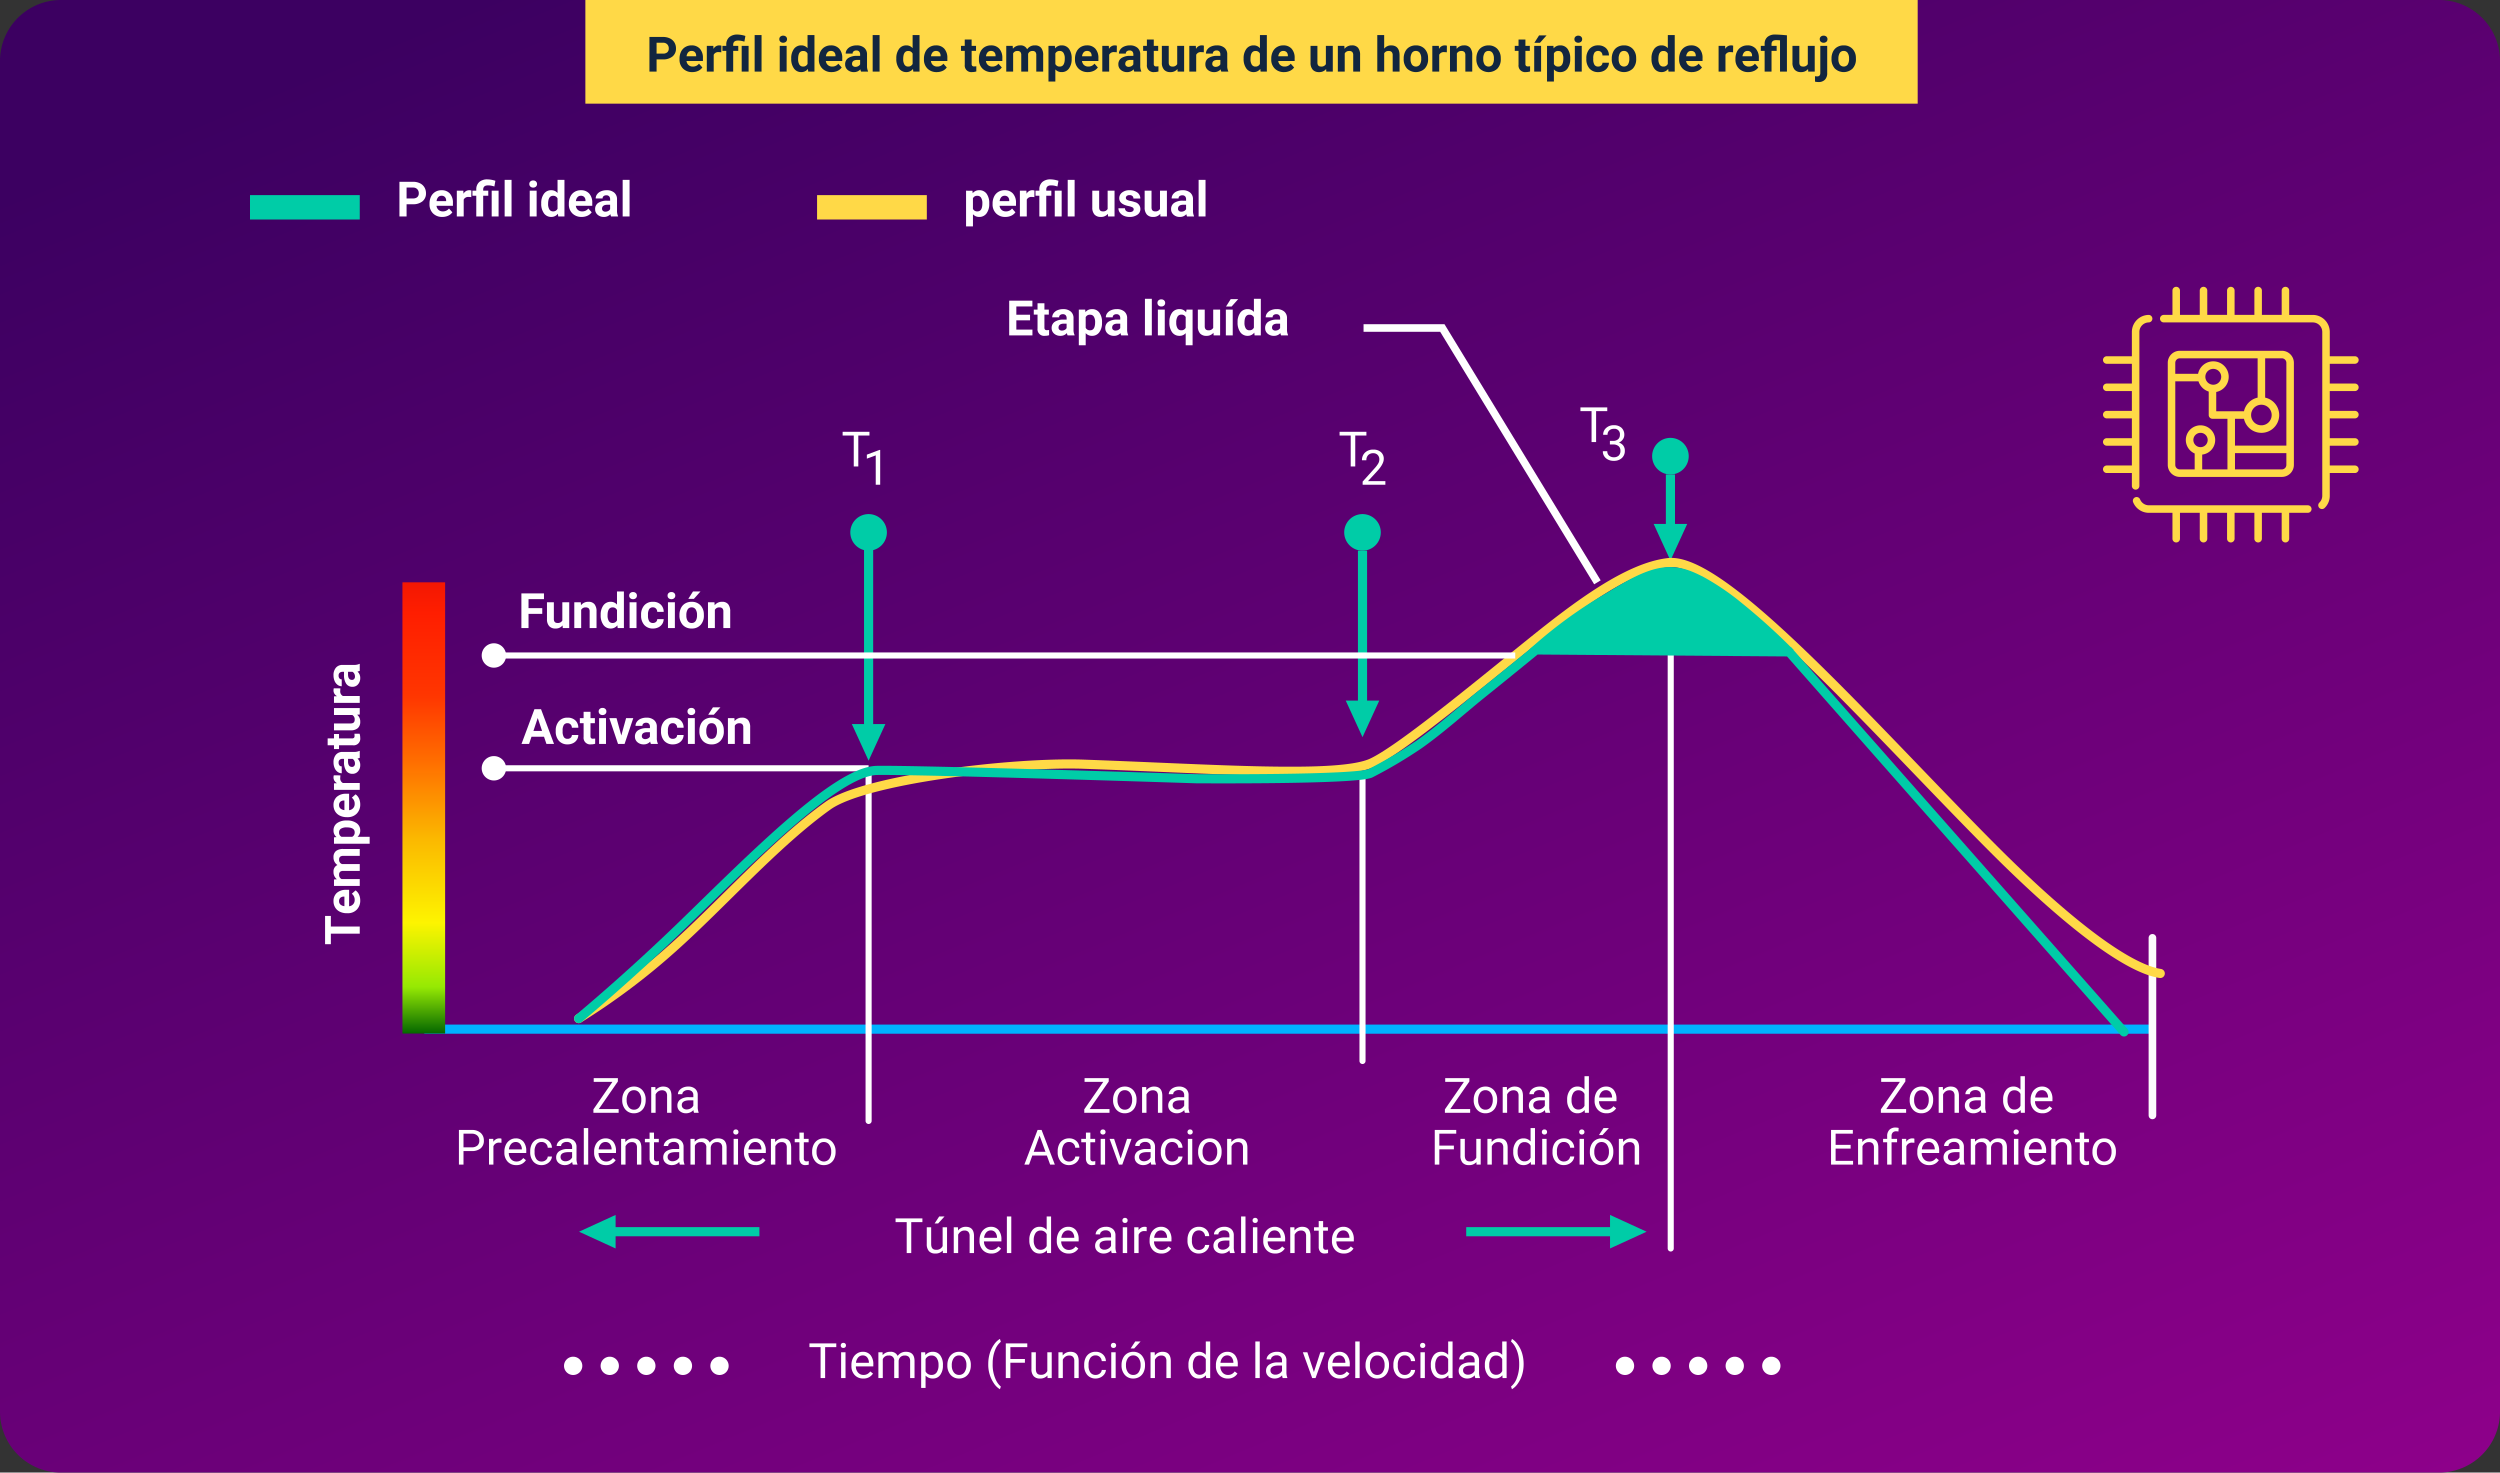 <svg xmlns="http://www.w3.org/2000/svg" xmlns:xlink="http://www.w3.org/1999/xlink" width="820" height="483" viewBox="0 0 820 483">
  <rect x="0" y="0" width="820" height="483" fill="#333333" stroke="none"/>
  <defs>
    <linearGradient id="linear-gradient" x1="0.136" y1="0.034" x2="1.233" y2="1.562" gradientUnits="objectBoundingBox">
      <stop offset="0" stop-color="#3c0061"/>
      <stop offset="1" stop-color="#b3009d"/>
    </linearGradient>
    <linearGradient id="linear-gradient-2" x1="0.5" x2="0.5" y2="1" gradientUnits="objectBoundingBox">
      <stop offset="0" stop-color="#f31702"/>
      <stop offset="0.069" stop-color="#ff1e00"/>
      <stop offset="0.252" stop-color="#ff3600"/>
      <stop offset="0.402" stop-color="#ff7000"/>
      <stop offset="0.568" stop-color="#fbb800"/>
      <stop offset="0.754" stop-color="#fdf400"/>
      <stop offset="0.896" stop-color="#96e903"/>
      <stop offset="1" stop-color="#036600"/>
    </linearGradient>
  </defs>
  <g id="Grupo_925051" data-name="Grupo 925051" transform="translate(-390 -4350)">
    <g id="Grupo_925050" data-name="Grupo 925050">
      <g id="Grupo_925049" data-name="Grupo 925049">
        <g id="Grupo_925048" data-name="Grupo 925048">
          <path id="Trazado_647791" data-name="Trazado 647791" d="M20,0H800a20,20,0,0,1,20,20V463a20,20,0,0,1-20,20H20A20,20,0,0,1,0,463V20A20,20,0,0,1,20,0Z" transform="translate(390 4350)" fill="url(#linear-gradient)"/>
          <path id="Trazado_647792" data-name="Trazado 647792" d="M3.359-4.008V0H1.016V-11.375H5.453a5.134,5.134,0,0,1,2.254.469A3.454,3.454,0,0,1,9.2-9.574a3.714,3.714,0,0,1,.523,1.965A3.266,3.266,0,0,1,8.582-4.973a4.767,4.767,0,0,1-3.168.965Zm0-1.9H5.453a2.059,2.059,0,0,0,1.418-.437,1.591,1.591,0,0,0,.488-1.25,1.876,1.876,0,0,0-.492-1.352,1.839,1.839,0,0,0-1.359-.531H3.359ZM15.078.156A4.15,4.15,0,0,1,12.051-.984a4.054,4.054,0,0,1-1.168-3.039v-.219a5.106,5.106,0,0,1,.492-2.277A3.612,3.612,0,0,1,12.77-8.066a3.914,3.914,0,0,1,2.059-.543,3.508,3.508,0,0,1,2.73,1.094,4.444,4.444,0,0,1,1,3.1v.922H13.172a2.1,2.1,0,0,0,.66,1.328,2,2,0,0,0,1.395.5,2.437,2.437,0,0,0,2.039-.945l1.109,1.242A3.389,3.389,0,0,1,17-.246,4.511,4.511,0,0,1,15.078.156ZM14.82-6.789a1.411,1.411,0,0,0-1.09.455,2.357,2.357,0,0,0-.535,1.3h3.141v-.181a1.681,1.681,0,0,0-.406-1.165A1.456,1.456,0,0,0,14.82-6.789Zm9.766.453a6.134,6.134,0,0,0-.812-.062,1.654,1.654,0,0,0-1.68.867V0H19.836V-8.453h2.133l.063,1.008a2.092,2.092,0,0,1,1.883-1.164,2.366,2.366,0,0,1,.7.1ZM26.219,0V-6.8H24.961V-8.453h1.258v-.391A3.17,3.17,0,0,1,27.2-11.3a3.945,3.945,0,0,1,2.723-.863,9.031,9.031,0,0,1,2.563.461l-.328,1.867a10,10,0,0,0-1.187-.293,5.835,5.835,0,0,0-.906-.066q-1.578,0-1.578,1.4v.344h1.664V-6.8H28.484V0Zm7.32,0H31.273V-8.453h2.266Zm4.25,0H35.523V-12h2.266Zm8.227,0H43.75V-8.453h2.266Zm-2.4-10.641a1.112,1.112,0,0,1,.34-.836,1.277,1.277,0,0,1,.926-.328,1.28,1.28,0,0,1,.922.328,1.105,1.105,0,0,1,.344.836A1.108,1.108,0,0,1,45.8-9.8a1.283,1.283,0,0,1-.918.328,1.283,1.283,0,0,1-.918-.328A1.108,1.108,0,0,1,43.617-10.641Zm3.906,6.352a5.094,5.094,0,0,1,.887-3.148,2.877,2.877,0,0,1,2.426-1.172,2.589,2.589,0,0,1,2.039.922V-12h2.266V0H53.1l-.109-.9A2.657,2.657,0,0,1,50.82.156,2.869,2.869,0,0,1,48.426-1.02,5.258,5.258,0,0,1,47.523-4.289Zm2.258.168A3.337,3.337,0,0,0,50.2-2.3a1.349,1.349,0,0,0,1.2.634,1.511,1.511,0,0,0,1.477-.884V-5.889a1.489,1.489,0,0,0-1.461-.884Q49.781-6.773,49.781-4.121Zm11,4.277A4.15,4.15,0,0,1,57.754-.984a4.054,4.054,0,0,1-1.168-3.039v-.219a5.106,5.106,0,0,1,.492-2.277,3.612,3.612,0,0,1,1.395-1.547,3.914,3.914,0,0,1,2.059-.543,3.508,3.508,0,0,1,2.73,1.094,4.444,4.444,0,0,1,1,3.1v.922H58.875a2.1,2.1,0,0,0,.66,1.328,2,2,0,0,0,1.395.5,2.437,2.437,0,0,0,2.039-.945l1.109,1.242A3.389,3.389,0,0,1,62.7-.246,4.511,4.511,0,0,1,60.781.156Zm-.258-6.945a1.411,1.411,0,0,0-1.09.455,2.357,2.357,0,0,0-.535,1.3h3.141v-.181a1.681,1.681,0,0,0-.406-1.165A1.456,1.456,0,0,0,60.523-6.789ZM70.438,0a2.507,2.507,0,0,1-.227-.758,2.732,2.732,0,0,1-2.133.914A3,3,0,0,1,66.02-.562,2.312,2.312,0,0,1,65.2-2.375a2.389,2.389,0,0,1,1-2.062,4.915,4.915,0,0,1,2.879-.727h1.039v-.484a1.393,1.393,0,0,0-.3-.937,1.183,1.183,0,0,0-.949-.352,1.345,1.345,0,0,0-.895.273.929.929,0,0,0-.324.75H65.391a2.268,2.268,0,0,1,.453-1.359,3,3,0,0,1,1.281-.98,4.669,4.669,0,0,1,1.859-.355,3.689,3.689,0,0,1,2.48.785,2.747,2.747,0,0,1,.918,2.207v3.664a4.041,4.041,0,0,0,.336,1.82V0ZM68.57-1.57a1.945,1.945,0,0,0,.922-.223,1.462,1.462,0,0,0,.625-.6V-3.844h-.844q-1.7,0-1.8,1.172l-.008.133a.9.9,0,0,0,.3.7A1.153,1.153,0,0,0,68.57-1.57ZM76.5,0H74.234V-12H76.5Z" transform="translate(520 4421)" fill="#fff"/>
          <path id="Trazado_647793" data-name="Trazado 647793" d="M8.477-4.148A5.07,5.07,0,0,1,7.59-1.02,2.843,2.843,0,0,1,5.2.156a2.633,2.633,0,0,1-2.07-.891V3.25H.867v-11.7H2.961l.078.828A2.654,2.654,0,0,1,5.18-8.609a2.862,2.862,0,0,1,2.43,1.156,5.207,5.207,0,0,1,.867,3.188ZM6.219-4.312A3.327,3.327,0,0,0,5.8-6.133a1.361,1.361,0,0,0-1.215-.641,1.478,1.478,0,0,0-1.461.813V-2.5A1.5,1.5,0,0,0,4.6-1.664Q6.219-1.664,6.219-4.312ZM13.766.156A4.15,4.15,0,0,1,10.738-.984,4.054,4.054,0,0,1,9.57-4.023v-.219a5.106,5.106,0,0,1,.492-2.277,3.612,3.612,0,0,1,1.395-1.547,3.914,3.914,0,0,1,2.059-.543,3.508,3.508,0,0,1,2.73,1.094,4.444,4.444,0,0,1,1,3.1v.922H11.859a2.1,2.1,0,0,0,.66,1.328,2,2,0,0,0,1.395.5,2.437,2.437,0,0,0,2.039-.945l1.109,1.242A3.389,3.389,0,0,1,15.688-.246,4.511,4.511,0,0,1,13.766.156Zm-.258-6.945a1.411,1.411,0,0,0-1.09.455,2.357,2.357,0,0,0-.535,1.3h3.141v-.181a1.681,1.681,0,0,0-.406-1.165A1.456,1.456,0,0,0,13.508-6.789Zm9.766.453a6.134,6.134,0,0,0-.812-.062,1.654,1.654,0,0,0-1.68.867V0H18.523V-8.453h2.133l.063,1.008A2.092,2.092,0,0,1,22.6-8.609a2.366,2.366,0,0,1,.7.1ZM24.906,0V-6.8H23.648V-8.453h1.258v-.391a3.17,3.17,0,0,1,.98-2.457,3.945,3.945,0,0,1,2.723-.863,9.031,9.031,0,0,1,2.563.461l-.328,1.867a10,10,0,0,0-1.187-.293,5.835,5.835,0,0,0-.906-.066q-1.578,0-1.578,1.4v.344h1.664V-6.8H27.172V0Zm7.32,0H29.961V-8.453h2.266Zm4.25,0H34.211V-12h2.266ZM47.383-.859A2.831,2.831,0,0,1,45.07.156,2.67,2.67,0,0,1,43-.625a3.335,3.335,0,0,1-.73-2.289V-8.453h2.258v5.467q0,1.322,1.2,1.322a1.63,1.63,0,0,0,1.578-.8V-8.453H49.57V0H47.445Zm8.469-1.477a.727.727,0,0,0-.41-.652,4.659,4.659,0,0,0-1.316-.426q-3.016-.633-3.016-2.562a2.323,2.323,0,0,1,.934-1.879,3.766,3.766,0,0,1,2.441-.754,4.053,4.053,0,0,1,2.574.758,2.388,2.388,0,0,1,.965,1.969H55.766a1.092,1.092,0,0,0-.312-.8A1.322,1.322,0,0,0,54.477-7a1.351,1.351,0,0,0-.883.258.814.814,0,0,0-.312.656.7.7,0,0,0,.355.605,3.657,3.657,0,0,0,1.2.4,9.8,9.8,0,0,1,1.422.379A2.336,2.336,0,0,1,58.047-2.43a2.2,2.2,0,0,1-.992,1.871,4.28,4.28,0,0,1-2.562.715,4.47,4.47,0,0,1-1.887-.379,3.166,3.166,0,0,1-1.293-1.039,2.414,2.414,0,0,1-.469-1.426h2.141a1.179,1.179,0,0,0,.445.922,1.766,1.766,0,0,0,1.109.32,1.635,1.635,0,0,0,.98-.246A.766.766,0,0,0,55.852-2.336ZM64.563-.859A2.831,2.831,0,0,1,62.25.156a2.67,2.67,0,0,1-2.074-.781,3.335,3.335,0,0,1-.73-2.289V-8.453H61.7v5.467q0,1.322,1.2,1.322a1.63,1.63,0,0,0,1.578-.8V-8.453H66.75V0H64.625ZM73.352,0a2.507,2.507,0,0,1-.227-.758,2.732,2.732,0,0,1-2.133.914,3,3,0,0,1-2.059-.719,2.312,2.312,0,0,1-.816-1.812,2.389,2.389,0,0,1,1-2.062,4.915,4.915,0,0,1,2.879-.727h1.039v-.484a1.393,1.393,0,0,0-.3-.937,1.183,1.183,0,0,0-.949-.352,1.345,1.345,0,0,0-.895.273.929.929,0,0,0-.324.75H68.3a2.268,2.268,0,0,1,.453-1.359,3,3,0,0,1,1.281-.98A4.669,4.669,0,0,1,71.9-8.609a3.689,3.689,0,0,1,2.48.785A2.747,2.747,0,0,1,75.3-5.617v3.664a4.041,4.041,0,0,0,.336,1.82V0ZM71.484-1.57a1.945,1.945,0,0,0,.922-.223,1.462,1.462,0,0,0,.625-.6V-3.844h-.844q-1.7,0-1.8,1.172l-.008.133a.9.9,0,0,0,.3.7A1.153,1.153,0,0,0,71.484-1.57ZM79.414,0H77.148V-12h2.266Z" transform="translate(706 4421)" fill="#fff"/>
          <path id="Trazado_647794" data-name="Trazado 647794" d="M0,0H36V8H0Z" transform="translate(472 4414)" fill="#00cca7"/>
          <path id="Trazado_647795" data-name="Trazado 647795" d="M0,0H36V8H0Z" transform="translate(658 4414)" fill="#ffd947"/>
          <g id="Grupo_54848" data-name="Grupo 54848" transform="translate(1079.784 4453.288)">
            <g id="Grupo_54847" data-name="Grupo 54847">
              <path id="Trazado_103184" data-name="Trazado 103184" d="M14.989,56.263h-.02a5.606,5.606,0,0,0-5.5,5.584v7.979H1.234a1.234,1.234,0,1,0,0,2.468H9.47v6.489H1.234a1.234,1.234,0,0,0,0,2.468H9.47v6.489H1.234a1.234,1.234,0,0,0,0,2.469H9.47V96.7H1.234a1.234,1.234,0,0,0,0,2.468H9.47v6.489H1.234a1.234,1.234,0,1,0,0,2.468H9.47v4.221a1.234,1.234,0,0,0,2.468,0v-50.5a3.13,3.13,0,0,1,3.069-3.117,1.234,1.234,0,0,0-.018-2.467Z" transform="translate(0 -56.263)" fill="#ffd947"/>
            </g>
          </g>
          <g id="Grupo_54850" data-name="Grupo 54850" transform="translate(1089.576 4513.03)">
            <g id="Grupo_54849" data-name="Grupo 54849">
              <path id="Trazado_103185" data-name="Trazado 103185" d="M117.173,423.742H65.051a3.108,3.108,0,0,1-2.886-1.937,1.234,1.234,0,1,0-2.284.935,5.566,5.566,0,0,0,5.171,3.471h7.723V434.7a1.234,1.234,0,1,0,2.468,0V426.21h6.489V434.7a1.234,1.234,0,1,0,2.468,0V426.21h6.489V434.7a1.234,1.234,0,1,0,2.468,0V426.21h6.489V434.7a1.234,1.234,0,1,0,2.468,0V426.21H108.6V434.7a1.234,1.234,0,1,0,2.468,0V426.21h6.1a1.234,1.234,0,1,0,0-2.468Z" transform="translate(-59.788 -421.037)" fill="#ffd947"/>
            </g>
          </g>
          <g id="Grupo_54852" data-name="Grupo 54852" transform="translate(1101.027 4465.059)">
            <g id="Grupo_54851" data-name="Grupo 54851">
              <path id="Trazado_103186" data-name="Trazado 103186" d="M167.13,128.138H133.651a3.948,3.948,0,0,0-3.945,3.945v33.481a3.948,3.948,0,0,0,3.945,3.945H167.13a3.948,3.948,0,0,0,3.945-3.945V132.083A3.948,3.948,0,0,0,167.13,128.138Zm-34.956,3.945a1.477,1.477,0,0,1,1.476-1.476h25.531V143.5a5.863,5.863,0,0,0-4.476,4.476h-9.1v-6.329a5.073,5.073,0,1,0-5.956-5.956h-7.48v-3.606Zm28.241,13.751a3.373,3.373,0,1,1-3.374,3.374A3.377,3.377,0,0,1,160.416,145.834Zm-15.784-6.563a2.6,2.6,0,1,1,2.605-2.605A2.609,2.609,0,0,1,144.632,139.271Zm-5.33,20.173a2.348,2.348,0,1,1,3.5-2.047A2.347,2.347,0,0,1,139.3,159.443Zm9.982,7.6H141v-4.858a4.817,4.817,0,1,0-2.468-.365v5.223h-4.884a1.478,1.478,0,0,1-1.476-1.476V138.157h7.608a5.168,5.168,0,0,0,3.359,3.359v7.692a1.235,1.235,0,0,0,1.234,1.234h4.909Zm19.322-1.476a1.478,1.478,0,0,1-1.476,1.476H151.753V161.7h16.854Zm0-6.33H151.753v-8.792h2.953a5.842,5.842,0,1,0,6.945-6.945h0V130.606h5.48a1.477,1.477,0,0,1,1.476,1.476v27.151Z" transform="translate(-129.706 -128.138)" fill="#ffd947"/>
            </g>
          </g>
          <g id="Grupo_54854" data-name="Grupo 54854" transform="translate(1098.476 4444.073)">
            <g id="Grupo_54853" data-name="Grupo 54853">
              <path id="Trazado_103187" data-name="Trazado 103187" d="M178.059,34.2a1.234,1.234,0,1,0,0-2.468h-8.236V25.246h8.236a1.234,1.234,0,1,0,0-2.468h-8.236V14.8a5.592,5.592,0,0,0-5.585-5.585h-7.723V1.234a1.234,1.234,0,0,0-2.468,0V9.213h-6.489V1.234a1.234,1.234,0,1,0-2.468,0V9.213H138.6V1.234a1.234,1.234,0,1,0-2.468,0V9.213h-6.489V1.234a1.234,1.234,0,1,0-2.468,0V9.213h-6.489V1.234a1.234,1.234,0,0,0-2.468,0V9.213h-2.851a1.234,1.234,0,1,0,0,2.468h48.873a3.12,3.12,0,0,1,3.117,3.117V68.544a3.087,3.087,0,0,1-.966,2.256,1.234,1.234,0,0,0,1.7,1.787,5.541,5.541,0,0,0,1.731-4.043V61.077h8.236a1.234,1.234,0,1,0,0-2.468h-8.236V52.119h8.236a1.234,1.234,0,1,0,0-2.468h-8.236V43.162h8.236a1.234,1.234,0,1,0,0-2.468h-8.236V34.2h8.235Z" transform="translate(-114.131)" fill="#ffd947"/>
            </g>
          </g>
          <path id="Trazado_647796" data-name="Trazado 647796" d="M6,0A6,6,0,1,1,0,6,6,6,0,0,1,6,0Z" transform="translate(668.902 4518.624)" fill="#00cca7"/>
          <path id="Trazado_647797" data-name="Trazado 647797" d="M0,0H69.506V3H0Z" transform="translate(673.402 4592) rotate(-90)" fill="#00cca7"/>
          <path id="Trazado_647798" data-name="Trazado 647798" d="M5.5,0,11,12H0Z" transform="translate(680.402 4599.5) rotate(180)" fill="#00cca7"/>
          <path id="Trazado_647799" data-name="Trazado 647799" d="M6,0A6,6,0,1,1,0,6,6,6,0,0,1,6,0Z" transform="translate(830.902 4518.624)" fill="#00cca7"/>
          <path id="Trazado_647800" data-name="Trazado 647800" d="M0,0H53.664V3H0Z" transform="translate(835.402 4584.288) rotate(-90)" fill="#00cca7"/>
          <path id="Trazado_647801" data-name="Trazado 647801" d="M5.5,0,11,12H0Z" transform="translate(842.402 4591.788) rotate(180)" fill="#00cca7"/>
          <path id="Trazado_647802" data-name="Trazado 647802" d="M6,0A6,6,0,1,1,0,6,6,6,0,0,1,6,0Z" transform="translate(931.902 4493.624)" fill="#00cca7"/>
          <path id="Trazado_647803" data-name="Trazado 647803" d="M0,0H20.73V3H0Z" transform="translate(936.402 4526.354) rotate(-90)" fill="#00cca7"/>
          <path id="Trazado_647804" data-name="Trazado 647804" d="M5.5,0,11,12H0Z" transform="translate(943.402 4533.854) rotate(180)" fill="#00cca7"/>
          <path id="Trazado_647805" data-name="Trazado 647805" d="M7.859-4.648h-4.5V0H1.016V-11.375H8.422v1.9H3.359v2.938h4.5ZM14.523-.859A2.831,2.831,0,0,1,12.211.156a2.67,2.67,0,0,1-2.074-.781,3.335,3.335,0,0,1-.73-2.289V-8.453h2.258v5.467q0,1.322,1.2,1.322a1.63,1.63,0,0,0,1.578-.8V-8.453h2.266V0H14.586Zm5.969-7.594.07.977a2.951,2.951,0,0,1,2.43-1.133,2.453,2.453,0,0,1,2,.789,3.682,3.682,0,0,1,.672,2.359V0H23.406V-5.406a1.465,1.465,0,0,0-.312-1.043,1.4,1.4,0,0,0-1.039-.324,1.553,1.553,0,0,0-1.43.813V0H18.367V-8.453Zm6.531,4.164a5.094,5.094,0,0,1,.887-3.148,2.877,2.877,0,0,1,2.426-1.172,2.589,2.589,0,0,1,2.039.922V-12h2.266V0H32.6l-.109-.9A2.657,2.657,0,0,1,30.32.156,2.869,2.869,0,0,1,27.926-1.02,5.258,5.258,0,0,1,27.023-4.289Zm2.258.168A3.337,3.337,0,0,0,29.7-2.3a1.349,1.349,0,0,0,1.2.634,1.511,1.511,0,0,0,1.477-.884V-5.889a1.489,1.489,0,0,0-1.461-.884Q29.281-6.773,29.281-4.121ZM38.773,0H36.508V-8.453h2.266Zm-2.4-10.641a1.112,1.112,0,0,1,.34-.836,1.277,1.277,0,0,1,.926-.328,1.28,1.28,0,0,1,.922.328,1.105,1.105,0,0,1,.344.836,1.108,1.108,0,0,1-.348.844,1.283,1.283,0,0,1-.918.328,1.283,1.283,0,0,1-.918-.328A1.108,1.108,0,0,1,36.375-10.641Zm7.773,8.977a1.481,1.481,0,0,0,1.016-.344,1.2,1.2,0,0,0,.406-.914h2.117a2.9,2.9,0,0,1-.469,1.574A3.093,3.093,0,0,1,45.957-.238a3.949,3.949,0,0,1-1.77.395A3.67,3.67,0,0,1,41.328-1,4.56,4.56,0,0,1,40.281-4.18v-.148A4.508,4.508,0,0,1,41.32-7.445a3.627,3.627,0,0,1,2.852-1.164,3.555,3.555,0,0,1,2.543.9,3.2,3.2,0,0,1,.973,2.4H45.57a1.551,1.551,0,0,0-.406-1.072,1.354,1.354,0,0,0-1.031-.412,1.36,1.36,0,0,0-1.191.575,3.333,3.333,0,0,0-.4,1.866v.235a3.375,3.375,0,0,0,.4,1.878A1.377,1.377,0,0,0,44.148-1.664ZM51.359,0H49.094V-8.453h2.266Zm-2.4-10.641a1.112,1.112,0,0,1,.34-.836,1.277,1.277,0,0,1,.926-.328,1.28,1.28,0,0,1,.922.328,1.105,1.105,0,0,1,.344.836,1.108,1.108,0,0,1-.348.844,1.283,1.283,0,0,1-.918.328,1.283,1.283,0,0,1-.918-.328A1.108,1.108,0,0,1,48.961-10.641ZM52.867-4.3a5.013,5.013,0,0,1,.484-2.242A3.546,3.546,0,0,1,54.746-8.07a4.069,4.069,0,0,1,2.113-.539,3.849,3.849,0,0,1,2.793,1.047,4.2,4.2,0,0,1,1.207,2.844l.016.578A4.418,4.418,0,0,1,59.789-1.02,3.775,3.775,0,0,1,56.875.156a3.793,3.793,0,0,1-2.918-1.172A4.5,4.5,0,0,1,52.867-4.2Zm2.258.16A3.16,3.16,0,0,0,55.578-2.3a1.5,1.5,0,0,0,1.3.638,1.5,1.5,0,0,0,1.281-.63,3.457,3.457,0,0,0,.461-2.015,3.128,3.128,0,0,0-.461-1.831,1.5,1.5,0,0,0-1.3-.649,1.474,1.474,0,0,0-1.281.646A3.516,3.516,0,0,0,55.125-4.144ZM57.3-12h2.461L57.6-9.578H55.766Zm7.039,3.547.07.977a2.951,2.951,0,0,1,2.43-1.133,2.453,2.453,0,0,1,2,.789,3.682,3.682,0,0,1,.672,2.359V0H67.258V-5.406a1.465,1.465,0,0,0-.312-1.043,1.4,1.4,0,0,0-1.039-.324,1.553,1.553,0,0,0-1.43.813V0H62.219V-8.453Z" transform="translate(560 4556)" fill="#fff"/>
          <path id="Trazado_647806" data-name="Trazado 647806" d="M7.859-4.93h-4.5v3.047H8.641V0H1.016V-11.375H8.625v1.9H3.359v2.711h4.5Zm4.711-5.6v2.078h1.445V-6.8H12.57v4.219a1.007,1.007,0,0,0,.18.672.9.9,0,0,0,.688.2,3.6,3.6,0,0,0,.664-.055V-.047a4.648,4.648,0,0,1-1.367.2,2.156,2.156,0,0,1-2.422-2.4V-6.8H9.078V-8.453h1.234v-2.078ZM20.172,0a2.507,2.507,0,0,1-.227-.758,2.732,2.732,0,0,1-2.133.914,3,3,0,0,1-2.059-.719,2.312,2.312,0,0,1-.816-1.812,2.389,2.389,0,0,1,1-2.062,4.915,4.915,0,0,1,2.879-.727h1.039v-.484a1.393,1.393,0,0,0-.3-.937,1.183,1.183,0,0,0-.949-.352,1.345,1.345,0,0,0-.895.273.929.929,0,0,0-.324.75H15.125a2.268,2.268,0,0,1,.453-1.359,3,3,0,0,1,1.281-.98,4.669,4.669,0,0,1,1.859-.355,3.689,3.689,0,0,1,2.48.785,2.747,2.747,0,0,1,.918,2.207v3.664a4.041,4.041,0,0,0,.336,1.82V0ZM18.3-1.57a1.945,1.945,0,0,0,.922-.223,1.462,1.462,0,0,0,.625-.6V-3.844h-.844q-1.7,0-1.8,1.172l-.008.133a.9.9,0,0,0,.3.7A1.153,1.153,0,0,0,18.3-1.57ZM31.461-4.148a5.07,5.07,0,0,1-.887,3.129A2.843,2.843,0,0,1,28.18.156a2.633,2.633,0,0,1-2.07-.891V3.25H23.852v-11.7h2.094l.078.828a2.654,2.654,0,0,1,2.141-.984,2.862,2.862,0,0,1,2.43,1.156,5.207,5.207,0,0,1,.867,3.188ZM29.2-4.312a3.327,3.327,0,0,0-.418-1.82,1.361,1.361,0,0,0-1.215-.641,1.478,1.478,0,0,0-1.461.813V-2.5a1.5,1.5,0,0,0,1.477.836Q29.2-1.664,29.2-4.312ZM37.758,0a2.507,2.507,0,0,1-.227-.758A2.732,2.732,0,0,1,35.4.156,3,3,0,0,1,33.34-.562a2.312,2.312,0,0,1-.816-1.812,2.389,2.389,0,0,1,1-2.062A4.915,4.915,0,0,1,36.4-5.164h1.039v-.484a1.393,1.393,0,0,0-.3-.937,1.183,1.183,0,0,0-.949-.352,1.345,1.345,0,0,0-.895.273.929.929,0,0,0-.324.75H32.711a2.268,2.268,0,0,1,.453-1.359,3,3,0,0,1,1.281-.98A4.669,4.669,0,0,1,36.3-8.609a3.689,3.689,0,0,1,2.48.785A2.747,2.747,0,0,1,39.7-5.617v3.664a4.041,4.041,0,0,0,.336,1.82V0ZM35.891-1.57a1.945,1.945,0,0,0,.922-.223,1.462,1.462,0,0,0,.625-.6V-3.844h-.844q-1.7,0-1.8,1.172l-.008.133a.9.9,0,0,0,.3.7A1.153,1.153,0,0,0,35.891-1.57ZM47.8,0H45.539V-12H47.8Zm4.242,0H49.781V-8.453h2.266Zm-2.4-10.641a1.112,1.112,0,0,1,.34-.836,1.277,1.277,0,0,1,.926-.328,1.28,1.28,0,0,1,.922.328,1.105,1.105,0,0,1,.344.836,1.108,1.108,0,0,1-.348.844,1.283,1.283,0,0,1-.918.328A1.283,1.283,0,0,1,50-9.8,1.108,1.108,0,0,1,49.648-10.641ZM53.555-4.3a5.053,5.053,0,0,1,.887-3.148,2.9,2.9,0,0,1,2.434-1.156A2.6,2.6,0,0,1,59.039-7.57l.148-.883h1.984V3.25H58.906V-.727a2.6,2.6,0,0,1-2.047.883,2.878,2.878,0,0,1-2.406-1.172A5.3,5.3,0,0,1,53.555-4.3Zm2.258.16A3.314,3.314,0,0,0,56.238-2.3a1.363,1.363,0,0,0,1.2.634,1.518,1.518,0,0,0,1.469-.829v-3.5a1.506,1.506,0,0,0-1.453-.8,1.38,1.38,0,0,0-1.211.634A3.661,3.661,0,0,0,55.813-4.144Zm12.2,3.285A2.831,2.831,0,0,1,65.7.156a2.67,2.67,0,0,1-2.074-.781,3.335,3.335,0,0,1-.73-2.289V-8.453h2.258v5.467q0,1.322,1.2,1.322a1.63,1.63,0,0,0,1.578-.8V-8.453H70.2V0H68.07ZM74.336,0H72.078V-8.453h2.258Zm-.664-11.883h2.461L73.969-9.461H72.133ZM75.93-4.289a5.094,5.094,0,0,1,.887-3.148,2.877,2.877,0,0,1,2.426-1.172,2.589,2.589,0,0,1,2.039.922V-12h2.266V0H81.508L81.4-.9A2.657,2.657,0,0,1,79.227.156,2.869,2.869,0,0,1,76.832-1.02,5.258,5.258,0,0,1,75.93-4.289Zm2.258.168A3.337,3.337,0,0,0,78.6-2.3a1.349,1.349,0,0,0,1.2.634,1.511,1.511,0,0,0,1.477-.884V-5.889a1.489,1.489,0,0,0-1.461-.884Q78.188-6.773,78.188-4.121ZM90.2,0a2.507,2.507,0,0,1-.227-.758,2.732,2.732,0,0,1-2.133.914,3,3,0,0,1-2.059-.719,2.312,2.312,0,0,1-.816-1.812,2.389,2.389,0,0,1,1-2.062,4.915,4.915,0,0,1,2.879-.727h1.039v-.484a1.393,1.393,0,0,0-.3-.937,1.183,1.183,0,0,0-.949-.352,1.345,1.345,0,0,0-.895.273.929.929,0,0,0-.324.75H85.148A2.268,2.268,0,0,1,85.6-7.273a3,3,0,0,1,1.281-.98,4.669,4.669,0,0,1,1.859-.355,3.689,3.689,0,0,1,2.48.785,2.747,2.747,0,0,1,.918,2.207v3.664a4.041,4.041,0,0,0,.336,1.82V0ZM88.328-1.57a1.945,1.945,0,0,0,.922-.223,1.462,1.462,0,0,0,.625-.6V-3.844h-.844q-1.7,0-1.8,1.172l-.008.133a.9.9,0,0,0,.3.7A1.153,1.153,0,0,0,88.328-1.57Z" transform="translate(720 4460)" fill="#fff"/>
          <path id="Trazado_647807" data-name="Trazado 647807" d="M7.438-2.344H3.328L2.547,0H.055L4.289-11.375H6.461L10.719,0H8.227Zm-3.477-1.9H6.8L5.375-8.5ZM15.148-1.664a1.481,1.481,0,0,0,1.016-.344,1.2,1.2,0,0,0,.406-.914h2.117a2.9,2.9,0,0,1-.469,1.574A3.093,3.093,0,0,1,16.957-.238a3.949,3.949,0,0,1-1.77.395A3.67,3.67,0,0,1,12.328-1,4.56,4.56,0,0,1,11.281-4.18v-.148A4.508,4.508,0,0,1,12.32-7.445a3.627,3.627,0,0,1,2.852-1.164,3.555,3.555,0,0,1,2.543.9,3.2,3.2,0,0,1,.973,2.4H16.57a1.551,1.551,0,0,0-.406-1.072,1.354,1.354,0,0,0-1.031-.412,1.36,1.36,0,0,0-1.191.575,3.333,3.333,0,0,0-.4,1.866v.235a3.375,3.375,0,0,0,.4,1.878A1.377,1.377,0,0,0,15.148-1.664Zm7.531-8.867v2.078h1.445V-6.8H22.68v4.219a1.007,1.007,0,0,0,.18.672.9.9,0,0,0,.688.2,3.6,3.6,0,0,0,.664-.055V-.047a4.648,4.648,0,0,1-1.367.2,2.156,2.156,0,0,1-2.422-2.4V-6.8H19.188V-8.453h1.234v-2.078ZM27.766,0H25.5V-8.453h2.266Zm-2.4-10.641a1.112,1.112,0,0,1,.34-.836,1.277,1.277,0,0,1,.926-.328,1.28,1.28,0,0,1,.922.328,1.105,1.105,0,0,1,.344.836,1.108,1.108,0,0,1-.348.844,1.283,1.283,0,0,1-.918.328,1.283,1.283,0,0,1-.918-.328A1.108,1.108,0,0,1,25.367-10.641Zm7.422,7.883,1.57-5.7h2.359L33.867,0H31.711L28.859-8.453h2.359ZM42.492,0a2.507,2.507,0,0,1-.227-.758,2.732,2.732,0,0,1-2.133.914,3,3,0,0,1-2.059-.719,2.312,2.312,0,0,1-.816-1.812,2.389,2.389,0,0,1,1-2.062,4.915,4.915,0,0,1,2.879-.727h1.039v-.484a1.393,1.393,0,0,0-.3-.937,1.183,1.183,0,0,0-.949-.352,1.345,1.345,0,0,0-.895.273.929.929,0,0,0-.324.75H37.445A2.268,2.268,0,0,1,37.9-7.273a3,3,0,0,1,1.281-.98,4.669,4.669,0,0,1,1.859-.355,3.689,3.689,0,0,1,2.48.785,2.747,2.747,0,0,1,.918,2.207v3.664a4.041,4.041,0,0,0,.336,1.82V0ZM40.625-1.57a1.945,1.945,0,0,0,.922-.223,1.462,1.462,0,0,0,.625-.6V-3.844h-.844q-1.7,0-1.8,1.172l-.008.133a.9.9,0,0,0,.3.7A1.153,1.153,0,0,0,40.625-1.57Zm9.063-.094A1.481,1.481,0,0,0,50.7-2.008a1.2,1.2,0,0,0,.406-.914h2.117a2.9,2.9,0,0,1-.469,1.574A3.093,3.093,0,0,1,51.5-.238a3.949,3.949,0,0,1-1.77.395A3.67,3.67,0,0,1,46.867-1,4.56,4.56,0,0,1,45.82-4.18v-.148a4.508,4.508,0,0,1,1.039-3.117,3.627,3.627,0,0,1,2.852-1.164,3.555,3.555,0,0,1,2.543.9,3.2,3.2,0,0,1,.973,2.4H51.109A1.551,1.551,0,0,0,50.7-6.377a1.354,1.354,0,0,0-1.031-.412,1.36,1.36,0,0,0-1.191.575,3.333,3.333,0,0,0-.4,1.866v.235a3.375,3.375,0,0,0,.4,1.878A1.377,1.377,0,0,0,49.688-1.664ZM56.9,0H54.633V-8.453H56.9ZM54.5-10.641a1.112,1.112,0,0,1,.34-.836,1.277,1.277,0,0,1,.926-.328,1.28,1.28,0,0,1,.922.328,1.105,1.105,0,0,1,.344.836,1.108,1.108,0,0,1-.348.844,1.283,1.283,0,0,1-.918.328,1.283,1.283,0,0,1-.918-.328A1.108,1.108,0,0,1,54.5-10.641ZM58.406-4.3a5.013,5.013,0,0,1,.484-2.242A3.546,3.546,0,0,1,60.285-8.07,4.069,4.069,0,0,1,62.4-8.609a3.849,3.849,0,0,1,2.793,1.047A4.2,4.2,0,0,1,66.4-4.719l.016.578A4.418,4.418,0,0,1,65.328-1.02,3.775,3.775,0,0,1,62.414.156,3.793,3.793,0,0,1,59.5-1.016,4.5,4.5,0,0,1,58.406-4.2Zm2.258.16A3.16,3.16,0,0,0,61.117-2.3a1.5,1.5,0,0,0,1.3.638,1.5,1.5,0,0,0,1.281-.63,3.457,3.457,0,0,0,.461-2.015A3.128,3.128,0,0,0,63.7-6.14a1.5,1.5,0,0,0-1.3-.649,1.474,1.474,0,0,0-1.281.646A3.516,3.516,0,0,0,60.664-4.144ZM62.844-12H65.3L63.141-9.578H61.3Zm7.039,3.547.07.977a2.951,2.951,0,0,1,2.43-1.133,2.453,2.453,0,0,1,2,.789,3.682,3.682,0,0,1,.672,2.359V0H72.8V-5.406a1.465,1.465,0,0,0-.312-1.043,1.4,1.4,0,0,0-1.039-.324,1.553,1.553,0,0,0-1.43.813V0H67.758V-8.453Z" transform="translate(561 4594)" fill="#fff"/>
          <path id="Trazado_647808" data-name="Trazado 647808" d="M9.578-9.477H6.094V0H3.75V-9.477H.313v-1.9H9.578ZM14.656.156A4.15,4.15,0,0,1,11.629-.984a4.054,4.054,0,0,1-1.168-3.039v-.219a5.106,5.106,0,0,1,.492-2.277,3.612,3.612,0,0,1,1.395-1.547,3.914,3.914,0,0,1,2.059-.543,3.508,3.508,0,0,1,2.73,1.094,4.444,4.444,0,0,1,1,3.1v.922H12.75a2.1,2.1,0,0,0,.66,1.328,2,2,0,0,0,1.395.5,2.437,2.437,0,0,0,2.039-.945l1.109,1.242A3.389,3.389,0,0,1,16.578-.246,4.511,4.511,0,0,1,14.656.156ZM14.4-6.789a1.411,1.411,0,0,0-1.09.455,2.357,2.357,0,0,0-.535,1.3h3.141v-.181a1.681,1.681,0,0,0-.406-1.165A1.456,1.456,0,0,0,14.4-6.789Zm7.133-1.664.07.945a2.971,2.971,0,0,1,2.43-1.1A2.255,2.255,0,0,1,26.273-7.32a2.9,2.9,0,0,1,2.539-1.289,2.521,2.521,0,0,1,2.047.8,3.681,3.681,0,0,1,.672,2.41V0H29.266V-5.391a1.61,1.61,0,0,0-.281-1.051,1.246,1.246,0,0,0-.992-.332,1.409,1.409,0,0,0-1.406.969L26.594,0H24.336V-5.383a1.59,1.59,0,0,0-.289-1.062,1.259,1.259,0,0,0-.984-.328,1.463,1.463,0,0,0-1.391.8V0H19.414V-8.453Zm19.344,4.3a5.07,5.07,0,0,1-.887,3.129A2.843,2.843,0,0,1,37.594.156a2.633,2.633,0,0,1-2.07-.891V3.25H33.266v-11.7h2.094l.078.828a2.654,2.654,0,0,1,2.141-.984,2.862,2.862,0,0,1,2.43,1.156,5.207,5.207,0,0,1,.867,3.188Zm-2.258-.164a3.327,3.327,0,0,0-.418-1.82,1.361,1.361,0,0,0-1.215-.641,1.479,1.479,0,0,0-1.461.813V-2.5A1.5,1.5,0,0,0,37-1.664Q38.617-1.664,38.617-4.312ZM46.164.156A4.15,4.15,0,0,1,43.137-.984a4.054,4.054,0,0,1-1.168-3.039v-.219a5.106,5.106,0,0,1,.492-2.277,3.612,3.612,0,0,1,1.395-1.547,3.914,3.914,0,0,1,2.059-.543,3.508,3.508,0,0,1,2.73,1.094,4.444,4.444,0,0,1,1,3.1v.922H44.258a2.1,2.1,0,0,0,.66,1.328,2,2,0,0,0,1.395.5,2.437,2.437,0,0,0,2.039-.945l1.109,1.242A3.389,3.389,0,0,1,48.086-.246,4.511,4.511,0,0,1,46.164.156Zm-.258-6.945a1.411,1.411,0,0,0-1.09.455,2.357,2.357,0,0,0-.535,1.3h3.141v-.181a1.681,1.681,0,0,0-.406-1.165A1.456,1.456,0,0,0,45.906-6.789Zm9.766.453a6.134,6.134,0,0,0-.812-.062,1.654,1.654,0,0,0-1.68.867V0H50.922V-8.453h2.133l.063,1.008A2.092,2.092,0,0,1,55-8.609a2.366,2.366,0,0,1,.7.1ZM61.422,0A2.507,2.507,0,0,1,61.2-.758a2.732,2.732,0,0,1-2.133.914A3,3,0,0,1,57-.562a2.312,2.312,0,0,1-.816-1.812,2.389,2.389,0,0,1,1-2.062,4.915,4.915,0,0,1,2.879-.727H61.1v-.484a1.393,1.393,0,0,0-.3-.937,1.183,1.183,0,0,0-.949-.352,1.345,1.345,0,0,0-.895.273.929.929,0,0,0-.324.75H56.375a2.268,2.268,0,0,1,.453-1.359,3,3,0,0,1,1.281-.98,4.669,4.669,0,0,1,1.859-.355,3.689,3.689,0,0,1,2.48.785,2.747,2.747,0,0,1,.918,2.207v3.664A4.041,4.041,0,0,0,63.7-.133V0ZM59.555-1.57a1.945,1.945,0,0,0,.922-.223,1.462,1.462,0,0,0,.625-.6V-3.844h-.844q-1.7,0-1.8,1.172l-.008.133a.9.9,0,0,0,.3.7A1.153,1.153,0,0,0,59.555-1.57Zm8.25-8.961v2.078H69.25V-6.8H67.8v4.219a1.007,1.007,0,0,0,.18.672.9.9,0,0,0,.688.2,3.6,3.6,0,0,0,.664-.055V-.047a4.648,4.648,0,0,1-1.367.2,2.156,2.156,0,0,1-2.422-2.4V-6.8H64.313V-8.453h1.234v-2.078ZM75.57-.859A2.831,2.831,0,0,1,73.258.156a2.67,2.67,0,0,1-2.074-.781,3.335,3.335,0,0,1-.73-2.289V-8.453h2.258v5.467q0,1.322,1.2,1.322a1.63,1.63,0,0,0,1.578-.8V-8.453h2.266V0H75.633Zm8.641-5.477A6.134,6.134,0,0,0,83.4-6.4a1.654,1.654,0,0,0-1.68.867V0H79.461V-8.453h2.133l.063,1.008a2.092,2.092,0,0,1,1.883-1.164,2.366,2.366,0,0,1,.7.1ZM89.961,0a2.507,2.507,0,0,1-.227-.758A2.732,2.732,0,0,1,87.6.156a3,3,0,0,1-2.059-.719,2.312,2.312,0,0,1-.816-1.812,2.389,2.389,0,0,1,1-2.062A4.915,4.915,0,0,1,88.6-5.164h1.039v-.484a1.393,1.393,0,0,0-.3-.937,1.183,1.183,0,0,0-.949-.352,1.345,1.345,0,0,0-.895.273.929.929,0,0,0-.324.75H84.914a2.268,2.268,0,0,1,.453-1.359,3,3,0,0,1,1.281-.98,4.669,4.669,0,0,1,1.859-.355,3.689,3.689,0,0,1,2.48.785,2.747,2.747,0,0,1,.918,2.207v3.664a4.041,4.041,0,0,0,.336,1.82V0ZM88.094-1.57a1.945,1.945,0,0,0,.922-.223,1.462,1.462,0,0,0,.625-.6V-3.844H88.8q-1.7,0-1.8,1.172l-.008.133a.9.9,0,0,0,.3.7A1.153,1.153,0,0,0,88.094-1.57Z" transform="translate(508 4660) rotate(-90)" fill="#fff"/>
          <path id="Trazado_645876" data-name="Trazado 645876" d="M-1572.614-7164.438h-565.723" transform="translate(2667.509 11852)" fill="#00b4ff" stroke="#00b2ff" stroke-width="3"/>
          <path id="Trazado_647809" data-name="Trazado 647809" d="M5.7,0H4.242V-9.633L1.328-8.562V-9.875L5.469-11.43H5.7Z" transform="translate(673 4509)" fill="#fff"/>
          <path id="Trazado_647810" data-name="Trazado 647810" d="M9.18-10.148H5.523V0H4.031V-10.148H.383v-1.227h8.8Z" transform="translate(666 4503)" fill="#fff"/>
          <path id="Trazado_647811" data-name="Trazado 647811" d="M8.4,0H.945V-1.039L4.883-5.414A9.354,9.354,0,0,0,6.09-7.027a2.693,2.693,0,0,0,.332-1.285,2.041,2.041,0,0,0-.539-1.461,1.885,1.885,0,0,0-1.437-.57A2.232,2.232,0,0,0,2.77-9.73a2.343,2.343,0,0,0-.6,1.707H.727a3.355,3.355,0,0,1,1.012-2.539,3.751,3.751,0,0,1,2.707-.969,3.6,3.6,0,0,1,2.508.832,2.838,2.838,0,0,1,.922,2.215q0,1.68-2.141,4L2.688-1.18H8.4Z" transform="translate(836 4509)" fill="#fff"/>
          <path id="Trazado_647812" data-name="Trazado 647812" d="M9.18-10.148H5.523V0H4.031V-10.148H.383v-1.227h8.8Z" transform="translate(829 4503)" fill="#fff"/>
          <path id="Trazado_647813" data-name="Trazado 647813" d="M3.047-6.391H4.133A2.387,2.387,0,0,0,5.742-6.93a1.8,1.8,0,0,0,.586-1.414,1.764,1.764,0,0,0-1.992-2,2.072,2.072,0,0,0-1.5.535,1.873,1.873,0,0,0-.559,1.418H.836a2.9,2.9,0,0,1,.988-2.246,3.6,3.6,0,0,1,2.512-.895,3.558,3.558,0,0,1,2.523.852,3.076,3.076,0,0,1,.914,2.367,2.5,2.5,0,0,1-.48,1.438A2.9,2.9,0,0,1,5.984-5.836a2.8,2.8,0,0,1,1.449.984,2.734,2.734,0,0,1,.512,1.68,3.1,3.1,0,0,1-1,2.43,3.745,3.745,0,0,1-2.6.9A3.844,3.844,0,0,1,1.738-.711,2.877,2.877,0,0,1,.734-3H2.188a1.859,1.859,0,0,0,.586,1.438,2.229,2.229,0,0,0,1.57.539,2.187,2.187,0,0,0,1.6-.547A2.108,2.108,0,0,0,6.5-3.141a1.912,1.912,0,0,0-.609-1.523,2.655,2.655,0,0,0-1.758-.547H3.047Z" transform="translate(915 4501)" fill="#fff"/>
          <path id="Trazado_647814" data-name="Trazado 647814" d="M9.18-10.148H5.523V0H4.031V-10.148H.383v-1.227h8.8Z" transform="translate(908 4495)" fill="#fff"/>
          <path id="Trazado_647815" data-name="Trazado 647815" d="M0,0H51.672V3H0Z" transform="translate(587.419 4752.5)" fill="#00cca7"/>
          <path id="Trazado_647816" data-name="Trazado 647816" d="M5.5,0,11,12H0Z" transform="translate(579.919 4759.5) rotate(-90)" fill="#00cca7"/>
          <path id="Trazado_647817" data-name="Trazado 647817" d="M0,0H51.672V3H0Z" transform="translate(870.919 4752.5)" fill="#00cca7"/>
          <path id="Trazado_647818" data-name="Trazado 647818" d="M5.5,0,11,12H0Z" transform="translate(930.091 4748.5) rotate(90)" fill="#00cca7"/>
          <path id="Trazado_647819" data-name="Trazado 647819" d="M-15.59-1.227h6.508V0h-8.281V-1.125l6.234-9.023h-6.133v-1.227h7.93v1.095ZM-7.91-4.3a4.993,4.993,0,0,1,.488-2.234A3.643,3.643,0,0,1-6.062-8.07a3.7,3.7,0,0,1,1.988-.539,3.565,3.565,0,0,1,2.793,1.2A4.6,4.6,0,0,1-.215-4.234v.1A5.036,5.036,0,0,1-.687-1.918,3.589,3.589,0,0,1-2.039-.391a3.743,3.743,0,0,1-2.02.547,3.556,3.556,0,0,1-2.785-1.2A4.575,4.575,0,0,1-7.91-4.2Zm1.453.172A3.616,3.616,0,0,0-5.8-1.875a2.088,2.088,0,0,0,1.746.852,2.075,2.075,0,0,0,1.75-.863A3.955,3.955,0,0,0-1.66-4.3a3.61,3.61,0,0,0-.66-2.254,2.1,2.1,0,0,0-1.754-.863A2.075,2.075,0,0,0-5.8-6.57,3.925,3.925,0,0,0-6.457-4.133Zm9.422-4.32.047,1.063A3.08,3.08,0,0,1,5.543-8.609q2.68,0,2.7,3.023V0H6.8V-5.594a1.946,1.946,0,0,0-.418-1.352,1.675,1.675,0,0,0-1.277-.437,2.086,2.086,0,0,0-1.234.375,2.546,2.546,0,0,0-.828.984V0H1.6V-8.453ZM15.645,0a3.036,3.036,0,0,1-.2-.891A3.225,3.225,0,0,1,13.035.156a2.984,2.984,0,0,1-2.051-.707,2.287,2.287,0,0,1-.8-1.793,2.39,2.39,0,0,1,1-2.051,4.733,4.733,0,0,1,2.824-.73h1.406v-.664A1.623,1.623,0,0,0,14.965-7a1.821,1.821,0,0,0-1.336-.449,2.107,2.107,0,0,0-1.3.391,1.151,1.151,0,0,0-.523.945H10.355A2,2,0,0,1,10.8-7.332a3.066,3.066,0,0,1,1.219-.934,4.1,4.1,0,0,1,1.691-.344A3.342,3.342,0,0,1,16-7.879a2.635,2.635,0,0,1,.859,2.012v3.891a4.757,4.757,0,0,0,.3,1.852V0Zm-2.4-1.1a2.54,2.54,0,0,0,1.289-.352,2.127,2.127,0,0,0,.883-.914V-4.1H14.285q-2.656,0-2.656,1.555a1.316,1.316,0,0,0,.453,1.063A1.742,1.742,0,0,0,13.246-1.1ZM-29.633,14.023H-34.4L-35.469,17h-1.547l4.344-11.375h1.313L-27.008,17h-1.539ZM-33.945,12.8h3.867l-1.937-5.32Zm11.633,3.18a2.082,2.082,0,0,0,1.352-.469,1.649,1.649,0,0,0,.641-1.172h1.367a2.621,2.621,0,0,1-.5,1.383,3.293,3.293,0,0,1-1.23,1.047,3.55,3.55,0,0,1-1.629.391A3.482,3.482,0,0,1-25.059,16a4.59,4.59,0,0,1-1.02-3.152v-.242a5.089,5.089,0,0,1,.453-2.2,3.451,3.451,0,0,1,1.3-1.492,3.7,3.7,0,0,1,2-.531,3.39,3.39,0,0,1,2.363.852,3.043,3.043,0,0,1,1,2.211H-20.32a1.992,1.992,0,0,0-.621-1.348,1.932,1.932,0,0,0-1.379-.527,2.023,2.023,0,0,0-1.707.793,3.724,3.724,0,0,0-.605,2.293v.273a3.65,3.65,0,0,0,.6,2.25A2.033,2.033,0,0,0-22.312,15.977ZM-15.367,6.5V8.547h1.578V9.664h-1.578v5.249a1.173,1.173,0,0,0,.211.763.888.888,0,0,0,.719.254,3.5,3.5,0,0,0,.688-.094V17a4.215,4.215,0,0,1-1.109.155,1.8,1.8,0,0,1-1.461-.586,2.517,2.517,0,0,1-.492-1.664V9.664h-1.539V8.547h1.539V6.5ZM-10.531,17h-1.445V8.547h1.445ZM-12.094,6.3a.863.863,0,0,1,.215-.594.807.807,0,0,1,.637-.242.819.819,0,0,1,.641.242.854.854,0,0,1,.219.594.826.826,0,0,1-.219.586.834.834,0,0,1-.641.234.821.821,0,0,1-.637-.234A.834.834,0,0,1-12.094,6.3Zm6.664,8.734,2.094-6.492h1.477L-4.891,17h-1.1L-9.055,8.547h1.477ZM4.633,17a3.036,3.036,0,0,1-.2-.891,3.225,3.225,0,0,1-2.406,1.047,2.984,2.984,0,0,1-2.051-.707,2.287,2.287,0,0,1-.8-1.793,2.39,2.39,0,0,1,1-2.051A4.733,4.733,0,0,1,3,11.875H4.406v-.664A1.623,1.623,0,0,0,3.953,10a1.821,1.821,0,0,0-1.336-.449,2.107,2.107,0,0,0-1.3.391,1.151,1.151,0,0,0-.523.945H-.656A2,2,0,0,1-.207,9.668a3.066,3.066,0,0,1,1.219-.934A4.1,4.1,0,0,1,2.7,8.391a3.342,3.342,0,0,1,2.289.73,2.635,2.635,0,0,1,.859,2.012v3.891a4.757,4.757,0,0,0,.3,1.852V17Zm-2.4-1.1a2.54,2.54,0,0,0,1.289-.352,2.127,2.127,0,0,0,.883-.914V12.9H3.273Q.617,12.9.617,14.453a1.316,1.316,0,0,0,.453,1.063A1.742,1.742,0,0,0,2.234,15.9Zm9.273.078a2.082,2.082,0,0,0,1.352-.469,1.649,1.649,0,0,0,.641-1.172h1.367a2.621,2.621,0,0,1-.5,1.383,3.293,3.293,0,0,1-1.23,1.047,3.55,3.55,0,0,1-1.629.391A3.482,3.482,0,0,1,8.762,16a4.59,4.59,0,0,1-1.02-3.152v-.242a5.089,5.089,0,0,1,.453-2.2A3.451,3.451,0,0,1,9.5,8.922a3.7,3.7,0,0,1,2-.531,3.39,3.39,0,0,1,2.363.852,3.043,3.043,0,0,1,1,2.211H13.5a1.992,1.992,0,0,0-.621-1.348A1.932,1.932,0,0,0,11.5,9.578a2.023,2.023,0,0,0-1.707.793,3.724,3.724,0,0,0-.605,2.293v.273a3.65,3.65,0,0,0,.6,2.25A2.033,2.033,0,0,0,11.508,15.977ZM18.063,17H16.617V8.547h1.445ZM16.5,6.3a.863.863,0,0,1,.215-.594.807.807,0,0,1,.637-.242.819.819,0,0,1,.641.242.854.854,0,0,1,.219.594.826.826,0,0,1-.219.586.834.834,0,0,1-.641.234.821.821,0,0,1-.637-.234A.834.834,0,0,1,16.5,6.3ZM19.992,12.7a4.993,4.993,0,0,1,.488-2.234A3.643,3.643,0,0,1,21.84,8.93a3.7,3.7,0,0,1,1.988-.539,3.565,3.565,0,0,1,2.793,1.2,4.6,4.6,0,0,1,1.066,3.18v.1a5.036,5.036,0,0,1-.473,2.215,3.589,3.589,0,0,1-1.352,1.527,3.743,3.743,0,0,1-2.02.547,3.556,3.556,0,0,1-2.785-1.2A4.575,4.575,0,0,1,19.992,12.8Zm1.453.172a3.616,3.616,0,0,0,.652,2.258,2.211,2.211,0,0,0,3.5-.012,3.955,3.955,0,0,0,.648-2.418,3.61,3.61,0,0,0-.66-2.254,2.1,2.1,0,0,0-1.754-.863,2.075,2.075,0,0,0-1.727.852A3.925,3.925,0,0,0,21.445,12.867Zm9.422-4.32.047,1.063a3.08,3.08,0,0,1,2.531-1.219q2.68,0,2.7,3.023V17H34.7V11.406a1.946,1.946,0,0,0-.418-1.352,1.675,1.675,0,0,0-1.277-.437,2.086,2.086,0,0,0-1.234.375,2.546,2.546,0,0,0-.828.984V17H29.5V8.547Z" transform="translate(763 4715)" fill="#fff"/>
          <path id="Trazado_647820" data-name="Trazado 647820" d="M-66.453-10.148h-3.656V0H-71.6V-10.148H-75.25v-1.227h8.8Zm6.68,9.313A3.07,3.07,0,0,1-62.25.156a2.628,2.628,0,0,1-2.059-.785,3.4,3.4,0,0,1-.715-2.324v-5.5h1.445v5.461q0,1.922,1.563,1.922a2.163,2.163,0,0,0,2.2-1.234V-8.453h1.445V0h-1.375ZM-60.945-12h1.75l-2.094,2.3-1.164,0ZM-54.8-8.453l.047,1.063a3.08,3.08,0,0,1,2.531-1.219q2.68,0,2.7,3.023V0h-1.445V-5.594a1.946,1.946,0,0,0-.418-1.352,1.675,1.675,0,0,0-1.277-.437,2.086,2.086,0,0,0-1.234.375,2.546,2.546,0,0,0-.828.984V0h-1.445V-8.453ZM-43.836.156a3.693,3.693,0,0,1-2.8-1.129,4.19,4.19,0,0,1-1.078-3.02v-.266A5.073,5.073,0,0,1-47.23-6.5a3.748,3.748,0,0,1,1.344-1.547,3.378,3.378,0,0,1,1.871-.559,3.166,3.166,0,0,1,2.563,1.086,4.7,4.7,0,0,1,.914,3.109v.6h-5.727a3,3,0,0,0,.73,2.02,2.3,2.3,0,0,0,1.777.77,2.517,2.517,0,0,0,1.3-.312,3.259,3.259,0,0,0,.93-.828l.883.688A3.55,3.55,0,0,1-43.836.156Zm-.18-7.578a1.928,1.928,0,0,0-1.469.637A3.1,3.1,0,0,0-46.219-5h4.234v-.109a2.753,2.753,0,0,0-.594-1.707A1.815,1.815,0,0,0-44.016-7.422ZM-37.3,0h-1.445V-12H-37.3Zm5.922-4.3a4.952,4.952,0,0,1,.922-3.129,2.915,2.915,0,0,1,2.414-1.184,2.932,2.932,0,0,1,2.352,1.016V-12h1.445V0H-25.57l-.07-.906A2.943,2.943,0,0,1-28.055.156a2.887,2.887,0,0,1-2.395-1.2,5.008,5.008,0,0,1-.926-3.141Zm1.445.164a3.749,3.749,0,0,0,.594,2.25A1.92,1.92,0,0,0-27.7-1.07,2.108,2.108,0,0,0-25.687-2.3V-6.187a2.125,2.125,0,0,0-1.992-1.2,1.929,1.929,0,0,0-1.656.82A4.128,4.128,0,0,0-29.93-4.133ZM-18.492.156a3.693,3.693,0,0,1-2.8-1.129,4.19,4.19,0,0,1-1.078-3.02v-.266a5.073,5.073,0,0,1,.48-2.246,3.748,3.748,0,0,1,1.344-1.547,3.378,3.378,0,0,1,1.871-.559,3.166,3.166,0,0,1,2.563,1.086A4.7,4.7,0,0,1-15.2-4.414v.6h-5.727a3,3,0,0,0,.73,2.02,2.3,2.3,0,0,0,1.777.77,2.517,2.517,0,0,0,1.3-.312,3.259,3.259,0,0,0,.93-.828l.883.688A3.55,3.55,0,0,1-18.492.156Zm-.18-7.578a1.928,1.928,0,0,0-1.469.637A3.1,3.1,0,0,0-20.875-5h4.234v-.109a2.753,2.753,0,0,0-.594-1.707A1.815,1.815,0,0,0-18.672-7.422ZM-4.344,0a3.036,3.036,0,0,1-.2-.891A3.225,3.225,0,0,1-6.953.156,2.984,2.984,0,0,1-9-.551a2.287,2.287,0,0,1-.8-1.793,2.39,2.39,0,0,1,1-2.051,4.733,4.733,0,0,1,2.824-.73H-4.57v-.664A1.623,1.623,0,0,0-5.023-7a1.821,1.821,0,0,0-1.336-.449,2.107,2.107,0,0,0-1.3.391,1.151,1.151,0,0,0-.523.945H-9.633a2,2,0,0,1,.449-1.223,3.066,3.066,0,0,1,1.219-.934,4.1,4.1,0,0,1,1.691-.344,3.342,3.342,0,0,1,2.289.73,2.635,2.635,0,0,1,.859,2.012v3.891a4.757,4.757,0,0,0,.3,1.852V0Zm-2.4-1.1a2.54,2.54,0,0,0,1.289-.352,2.127,2.127,0,0,0,.883-.914V-4.1H-5.7q-2.656,0-2.656,1.555a1.316,1.316,0,0,0,.453,1.063A1.742,1.742,0,0,0-6.742-1.1ZM.711,0H-.734V-8.453H.711ZM-.852-10.7a.863.863,0,0,1,.215-.594A.807.807,0,0,1,0-11.531a.819.819,0,0,1,.641.242.854.854,0,0,1,.219.594.826.826,0,0,1-.219.586A.834.834,0,0,1,0-9.875a.821.821,0,0,1-.637-.234A.834.834,0,0,1-.852-10.7ZM7.109-7.156A4.331,4.331,0,0,0,6.4-7.211,1.9,1.9,0,0,0,4.469-6V0H3.023V-8.453H4.43l.023.977A2.251,2.251,0,0,1,6.469-8.609a1.477,1.477,0,0,1,.641.109ZM11.945.156a3.693,3.693,0,0,1-2.8-1.129A4.19,4.19,0,0,1,8.07-3.992v-.266A5.073,5.073,0,0,1,8.551-6.5,3.748,3.748,0,0,1,9.895-8.051a3.378,3.378,0,0,1,1.871-.559,3.166,3.166,0,0,1,2.563,1.086,4.7,4.7,0,0,1,.914,3.109v.6H9.516a3,3,0,0,0,.73,2.02,2.3,2.3,0,0,0,1.777.77,2.517,2.517,0,0,0,1.3-.312,3.259,3.259,0,0,0,.93-.828l.883.688A3.55,3.55,0,0,1,11.945.156Zm-.18-7.578a1.928,1.928,0,0,0-1.469.637A3.1,3.1,0,0,0,9.563-5H13.8v-.109A2.753,2.753,0,0,0,13.2-6.816,1.815,1.815,0,0,0,11.766-7.422Zm12.5,6.4a2.082,2.082,0,0,0,1.352-.469,1.649,1.649,0,0,0,.641-1.172h1.367a2.621,2.621,0,0,1-.5,1.383,3.293,3.293,0,0,1-1.23,1.047,3.55,3.55,0,0,1-1.629.391A3.482,3.482,0,0,1,21.52-1,4.59,4.59,0,0,1,20.5-4.148v-.242a5.089,5.089,0,0,1,.453-2.2,3.451,3.451,0,0,1,1.3-1.492,3.7,3.7,0,0,1,2-.531,3.39,3.39,0,0,1,2.363.852,3.043,3.043,0,0,1,1,2.211H26.258a1.992,1.992,0,0,0-.621-1.348,1.932,1.932,0,0,0-1.379-.527,2.023,2.023,0,0,0-1.707.793,3.724,3.724,0,0,0-.605,2.293v.273a3.65,3.65,0,0,0,.6,2.25A2.033,2.033,0,0,0,24.266-1.023ZM34.469,0a3.036,3.036,0,0,1-.2-.891A3.225,3.225,0,0,1,31.859.156a2.984,2.984,0,0,1-2.051-.707,2.287,2.287,0,0,1-.8-1.793,2.39,2.39,0,0,1,1-2.051,4.733,4.733,0,0,1,2.824-.73h1.406v-.664A1.623,1.623,0,0,0,33.789-7a1.821,1.821,0,0,0-1.336-.449,2.108,2.108,0,0,0-1.3.391,1.151,1.151,0,0,0-.523.945H29.18a2,2,0,0,1,.449-1.223,3.066,3.066,0,0,1,1.219-.934,4.1,4.1,0,0,1,1.691-.344,3.342,3.342,0,0,1,2.289.73,2.635,2.635,0,0,1,.859,2.012v3.891a4.757,4.757,0,0,0,.3,1.852V0Zm-2.4-1.1a2.54,2.54,0,0,0,1.289-.352,2.127,2.127,0,0,0,.883-.914V-4.1H33.109q-2.656,0-2.656,1.555a1.316,1.316,0,0,0,.453,1.063A1.742,1.742,0,0,0,32.07-1.1ZM39.523,0H38.078V-12h1.445Zm3.883,0H41.961V-8.453h1.445ZM41.844-10.7a.863.863,0,0,1,.215-.594.807.807,0,0,1,.637-.242.819.819,0,0,1,.641.242.854.854,0,0,1,.219.594.826.826,0,0,1-.219.586.834.834,0,0,1-.641.234.821.821,0,0,1-.637-.234A.834.834,0,0,1,41.844-10.7ZM49.227.156a3.693,3.693,0,0,1-2.8-1.129,4.19,4.19,0,0,1-1.078-3.02v-.266a5.073,5.073,0,0,1,.48-2.246,3.748,3.748,0,0,1,1.344-1.547,3.378,3.378,0,0,1,1.871-.559,3.166,3.166,0,0,1,2.563,1.086,4.7,4.7,0,0,1,.914,3.109v.6H46.8a3,3,0,0,0,.73,2.02,2.3,2.3,0,0,0,1.777.77,2.517,2.517,0,0,0,1.3-.312,3.259,3.259,0,0,0,.93-.828l.883.688A3.55,3.55,0,0,1,49.227.156Zm-.18-7.578a1.928,1.928,0,0,0-1.469.637A3.1,3.1,0,0,0,46.844-5h4.234v-.109a2.753,2.753,0,0,0-.594-1.707A1.815,1.815,0,0,0,49.047-7.422Zm6.516-1.031.047,1.063a3.08,3.08,0,0,1,2.531-1.219q2.68,0,2.7,3.023V0H59.4V-5.594a1.946,1.946,0,0,0-.418-1.352A1.675,1.675,0,0,0,57.7-7.383a2.086,2.086,0,0,0-1.234.375,2.546,2.546,0,0,0-.828.984V0H54.2V-8.453ZM64.984-10.5v2.047h1.578v1.117H64.984v5.249a1.173,1.173,0,0,0,.211.763.888.888,0,0,0,.719.254,3.5,3.5,0,0,0,.688-.094V0a4.215,4.215,0,0,1-1.109.155A1.8,1.8,0,0,1,64.031-.43a2.517,2.517,0,0,1-.492-1.664V-7.336H62V-8.453h1.539V-10.5ZM71.758.156a3.693,3.693,0,0,1-2.8-1.129,4.19,4.19,0,0,1-1.078-3.02v-.266a5.073,5.073,0,0,1,.48-2.246,3.748,3.748,0,0,1,1.344-1.547,3.378,3.378,0,0,1,1.871-.559,3.166,3.166,0,0,1,2.563,1.086,4.7,4.7,0,0,1,.914,3.109v.6H69.328a3,3,0,0,0,.73,2.02,2.3,2.3,0,0,0,1.777.77,2.517,2.517,0,0,0,1.3-.312,3.259,3.259,0,0,0,.93-.828l.883.688A3.55,3.55,0,0,1,71.758.156Zm-.18-7.578a1.928,1.928,0,0,0-1.469.637A3.1,3.1,0,0,0,69.375-5h4.234v-.109a2.753,2.753,0,0,0-.594-1.707A1.815,1.815,0,0,0,71.578-7.422Z" transform="translate(759 4761)" fill="#fff"/>
          <path id="Trazado_647821" data-name="Trazado 647821" d="M-15.59-1.227h6.508V0h-8.281V-1.125l6.234-9.023h-6.133v-1.227h7.93v1.095ZM-7.91-4.3a4.993,4.993,0,0,1,.488-2.234A3.643,3.643,0,0,1-6.062-8.07a3.7,3.7,0,0,1,1.988-.539,3.565,3.565,0,0,1,2.793,1.2A4.6,4.6,0,0,1-.215-4.234v.1A5.036,5.036,0,0,1-.687-1.918,3.589,3.589,0,0,1-2.039-.391a3.743,3.743,0,0,1-2.02.547,3.556,3.556,0,0,1-2.785-1.2A4.575,4.575,0,0,1-7.91-4.2Zm1.453.172A3.616,3.616,0,0,0-5.8-1.875a2.088,2.088,0,0,0,1.746.852,2.075,2.075,0,0,0,1.75-.863A3.955,3.955,0,0,0-1.66-4.3a3.61,3.61,0,0,0-.66-2.254,2.1,2.1,0,0,0-1.754-.863A2.075,2.075,0,0,0-5.8-6.57,3.925,3.925,0,0,0-6.457-4.133Zm9.422-4.32.047,1.063A3.08,3.08,0,0,1,5.543-8.609q2.68,0,2.7,3.023V0H6.8V-5.594a1.946,1.946,0,0,0-.418-1.352,1.675,1.675,0,0,0-1.277-.437,2.086,2.086,0,0,0-1.234.375,2.546,2.546,0,0,0-.828.984V0H1.6V-8.453ZM15.645,0a3.036,3.036,0,0,1-.2-.891A3.225,3.225,0,0,1,13.035.156a2.984,2.984,0,0,1-2.051-.707,2.287,2.287,0,0,1-.8-1.793,2.39,2.39,0,0,1,1-2.051,4.733,4.733,0,0,1,2.824-.73h1.406v-.664A1.623,1.623,0,0,0,14.965-7a1.821,1.821,0,0,0-1.336-.449,2.107,2.107,0,0,0-1.3.391,1.151,1.151,0,0,0-.523.945H10.355A2,2,0,0,1,10.8-7.332a3.066,3.066,0,0,1,1.219-.934,4.1,4.1,0,0,1,1.691-.344A3.342,3.342,0,0,1,16-7.879a2.635,2.635,0,0,1,.859,2.012v3.891a4.757,4.757,0,0,0,.3,1.852V0Zm-2.4-1.1a2.54,2.54,0,0,0,1.289-.352,2.127,2.127,0,0,0,.883-.914V-4.1H14.285q-2.656,0-2.656,1.555a1.316,1.316,0,0,0,.453,1.063A1.742,1.742,0,0,0,13.246-1.1ZM-59.973,12.547V17h-1.5V5.625h4.2a4.215,4.215,0,0,1,2.926.953A3.231,3.231,0,0,1-53.293,9.1a3.189,3.189,0,0,1-1.035,2.551,4.4,4.4,0,0,1-2.965.895Zm0-1.227h2.7a2.7,2.7,0,0,0,1.844-.567,2.075,2.075,0,0,0,.641-1.64,2.143,2.143,0,0,0-.641-1.628,2.525,2.525,0,0,0-1.758-.634h-2.781ZM-47.52,9.844a4.331,4.331,0,0,0-.711-.055A1.9,1.9,0,0,0-50.16,11v6h-1.445V8.547H-50.2l.023.977A2.251,2.251,0,0,1-48.16,8.391a1.477,1.477,0,0,1,.641.109Zm4.836,7.313a3.693,3.693,0,0,1-2.8-1.129,4.19,4.19,0,0,1-1.078-3.02v-.266a5.073,5.073,0,0,1,.48-2.246,3.748,3.748,0,0,1,1.344-1.547,3.378,3.378,0,0,1,1.871-.559A3.166,3.166,0,0,1-40.3,9.477a4.7,4.7,0,0,1,.914,3.109v.6h-5.727a3,3,0,0,0,.73,2.02,2.3,2.3,0,0,0,1.777.77,2.517,2.517,0,0,0,1.3-.312,3.259,3.259,0,0,0,.93-.828l.883.688A3.55,3.55,0,0,1-42.684,17.156Zm-.18-7.578a1.928,1.928,0,0,0-1.469.637A3.1,3.1,0,0,0-45.066,12h4.234v-.109a2.753,2.753,0,0,0-.594-1.707A1.815,1.815,0,0,0-42.863,9.578Zm8.539,6.4a2.082,2.082,0,0,0,1.352-.469,1.649,1.649,0,0,0,.641-1.172h1.367a2.621,2.621,0,0,1-.5,1.383,3.293,3.293,0,0,1-1.23,1.047,3.55,3.55,0,0,1-1.629.391A3.482,3.482,0,0,1-37.07,16a4.59,4.59,0,0,1-1.02-3.152v-.242a5.089,5.089,0,0,1,.453-2.2,3.451,3.451,0,0,1,1.3-1.492,3.7,3.7,0,0,1,2-.531,3.39,3.39,0,0,1,2.363.852,3.043,3.043,0,0,1,1,2.211h-1.367a1.992,1.992,0,0,0-.621-1.348,1.932,1.932,0,0,0-1.379-.527,2.023,2.023,0,0,0-1.707.793,3.724,3.724,0,0,0-.605,2.293v.273a3.65,3.65,0,0,0,.6,2.25A2.033,2.033,0,0,0-34.324,15.977ZM-24.121,17a3.036,3.036,0,0,1-.2-.891,3.225,3.225,0,0,1-2.406,1.047,2.984,2.984,0,0,1-2.051-.707,2.287,2.287,0,0,1-.8-1.793,2.39,2.39,0,0,1,1-2.051,4.733,4.733,0,0,1,2.824-.73h1.406v-.664A1.623,1.623,0,0,0-24.8,10a1.821,1.821,0,0,0-1.336-.449,2.107,2.107,0,0,0-1.3.391,1.151,1.151,0,0,0-.523.945H-29.41a2,2,0,0,1,.449-1.223,3.066,3.066,0,0,1,1.219-.934,4.1,4.1,0,0,1,1.691-.344,3.342,3.342,0,0,1,2.289.73,2.635,2.635,0,0,1,.859,2.012v3.891a4.757,4.757,0,0,0,.3,1.852V17Zm-2.4-1.1a2.54,2.54,0,0,0,1.289-.352,2.127,2.127,0,0,0,.883-.914V12.9H-25.48q-2.656,0-2.656,1.555a1.316,1.316,0,0,0,.453,1.063A1.742,1.742,0,0,0-26.52,15.9Zm7.453,1.1h-1.445V5h1.445Zm5.82.156a3.693,3.693,0,0,1-2.8-1.129,4.19,4.19,0,0,1-1.078-3.02v-.266a5.073,5.073,0,0,1,.48-2.246A3.748,3.748,0,0,1-15.3,8.949a3.378,3.378,0,0,1,1.871-.559,3.166,3.166,0,0,1,2.563,1.086,4.7,4.7,0,0,1,.914,3.109v.6h-5.727a3,3,0,0,0,.73,2.02,2.3,2.3,0,0,0,1.777.77,2.517,2.517,0,0,0,1.3-.312,3.259,3.259,0,0,0,.93-.828l.883.688A3.55,3.55,0,0,1-13.246,17.156Zm-.18-7.578a1.928,1.928,0,0,0-1.469.637A3.1,3.1,0,0,0-15.629,12h4.234v-.109a2.753,2.753,0,0,0-.594-1.707A1.815,1.815,0,0,0-13.426,9.578ZM-6.91,8.547l.047,1.063A3.08,3.08,0,0,1-4.332,8.391q2.68,0,2.7,3.023V17H-3.074V11.406a1.946,1.946,0,0,0-.418-1.352A1.675,1.675,0,0,0-4.77,9.617,2.086,2.086,0,0,0-6,9.992a2.546,2.546,0,0,0-.828.984V17H-8.277V8.547ZM2.512,6.5V8.547H4.09V9.664H2.512v5.249a1.173,1.173,0,0,0,.211.763.888.888,0,0,0,.719.254,3.5,3.5,0,0,0,.688-.094V17a4.215,4.215,0,0,1-1.109.155,1.8,1.8,0,0,1-1.461-.586,2.517,2.517,0,0,1-.492-1.664V9.664H-.473V8.547H1.066V6.5ZM11,17a3.036,3.036,0,0,1-.2-.891,3.225,3.225,0,0,1-2.406,1.047,2.984,2.984,0,0,1-2.051-.707,2.287,2.287,0,0,1-.8-1.793,2.39,2.39,0,0,1,1-2.051,4.733,4.733,0,0,1,2.824-.73H10.77v-.664A1.623,1.623,0,0,0,10.316,10,1.821,1.821,0,0,0,8.98,9.555a2.107,2.107,0,0,0-1.3.391,1.151,1.151,0,0,0-.523.945H5.707a2,2,0,0,1,.449-1.223,3.066,3.066,0,0,1,1.219-.934,4.1,4.1,0,0,1,1.691-.344,3.342,3.342,0,0,1,2.289.73,2.635,2.635,0,0,1,.859,2.012v3.891a4.757,4.757,0,0,0,.3,1.852V17ZM8.6,15.9a2.54,2.54,0,0,0,1.289-.352,2.127,2.127,0,0,0,.883-.914V12.9H9.637q-2.656,0-2.656,1.555a1.316,1.316,0,0,0,.453,1.063A1.742,1.742,0,0,0,8.6,15.9ZM15.84,8.547l.039.938a3.122,3.122,0,0,1,2.508-1.094A2.417,2.417,0,0,1,20.8,9.75a3.2,3.2,0,0,1,1.1-.984,3.242,3.242,0,0,1,1.6-.375q2.781,0,2.828,2.945V17H24.879V11.422a1.941,1.941,0,0,0-.414-1.355,1.823,1.823,0,0,0-1.391-.449,1.916,1.916,0,0,0-1.336.48,1.949,1.949,0,0,0-.617,1.293V17H19.668V11.461a1.613,1.613,0,0,0-1.8-1.844,1.934,1.934,0,0,0-1.945,1.211V17H14.473V8.547ZM30.074,17H28.629V8.547h1.445ZM28.512,6.3a.863.863,0,0,1,.215-.594.807.807,0,0,1,.637-.242A.819.819,0,0,1,30,5.711a.854.854,0,0,1,.219.594A.826.826,0,0,1,30,6.891a.834.834,0,0,1-.641.234.821.821,0,0,1-.637-.234A.834.834,0,0,1,28.512,6.3Zm7.383,10.852a3.693,3.693,0,0,1-2.8-1.129,4.19,4.19,0,0,1-1.078-3.02v-.266A5.073,5.073,0,0,1,32.5,10.5a3.748,3.748,0,0,1,1.344-1.547,3.378,3.378,0,0,1,1.871-.559,3.166,3.166,0,0,1,2.563,1.086,4.7,4.7,0,0,1,.914,3.109v.6H33.465a3,3,0,0,0,.73,2.02,2.3,2.3,0,0,0,1.777.77,2.517,2.517,0,0,0,1.3-.312,3.259,3.259,0,0,0,.93-.828l.883.688A3.55,3.55,0,0,1,35.895,17.156Zm-.18-7.578a1.928,1.928,0,0,0-1.469.637A3.1,3.1,0,0,0,33.512,12h4.234v-.109a2.753,2.753,0,0,0-.594-1.707A1.815,1.815,0,0,0,35.715,9.578ZM42.23,8.547l.047,1.063a3.08,3.08,0,0,1,2.531-1.219q2.68,0,2.7,3.023V17H46.066V11.406a1.946,1.946,0,0,0-.418-1.352,1.675,1.675,0,0,0-1.277-.437,2.086,2.086,0,0,0-1.234.375,2.546,2.546,0,0,0-.828.984V17H40.863V8.547ZM51.652,6.5V8.547H53.23V9.664H51.652v5.249a1.173,1.173,0,0,0,.211.763.888.888,0,0,0,.719.254,3.5,3.5,0,0,0,.688-.094V17a4.215,4.215,0,0,1-1.109.155A1.8,1.8,0,0,1,50.7,16.57a2.517,2.517,0,0,1-.492-1.664V9.664H48.668V8.547h1.539V6.5Zm2.727,6.2a4.993,4.993,0,0,1,.488-2.234A3.643,3.643,0,0,1,56.227,8.93a3.7,3.7,0,0,1,1.988-.539,3.565,3.565,0,0,1,2.793,1.2,4.6,4.6,0,0,1,1.066,3.18v.1a5.036,5.036,0,0,1-.473,2.215,3.589,3.589,0,0,1-1.352,1.527,3.743,3.743,0,0,1-2.02.547,3.556,3.556,0,0,1-2.785-1.2A4.575,4.575,0,0,1,54.379,12.8Zm1.453.172a3.616,3.616,0,0,0,.652,2.258,2.211,2.211,0,0,0,3.5-.012,3.955,3.955,0,0,0,.648-2.418,3.61,3.61,0,0,0-.66-2.254,2.1,2.1,0,0,0-1.754-.863,2.075,2.075,0,0,0-1.727.852A3.925,3.925,0,0,0,55.832,12.867Z" transform="translate(602 4715)" fill="#fff"/>
          <path id="Trazado_647822" data-name="Trazado 647822" d="M-28.3-1.227h6.508V0h-8.281V-1.125l6.234-9.023h-6.133v-1.227h7.93v1.095Zm7.68-3.078a4.993,4.993,0,0,1,.488-2.234A3.643,3.643,0,0,1-18.773-8.07a3.7,3.7,0,0,1,1.988-.539,3.565,3.565,0,0,1,2.793,1.2,4.6,4.6,0,0,1,1.066,3.18v.1A5.036,5.036,0,0,1-13.4-1.918,3.589,3.589,0,0,1-14.75-.391a3.743,3.743,0,0,1-2.02.547,3.556,3.556,0,0,1-2.785-1.2A4.575,4.575,0,0,1-20.621-4.2Zm1.453.172a3.616,3.616,0,0,0,.652,2.258,2.088,2.088,0,0,0,1.746.852,2.075,2.075,0,0,0,1.75-.863A3.955,3.955,0,0,0-14.371-4.3a3.61,3.61,0,0,0-.66-2.254,2.1,2.1,0,0,0-1.754-.863,2.075,2.075,0,0,0-1.727.852A3.925,3.925,0,0,0-19.168-4.133Zm9.422-4.32L-9.7-7.391A3.08,3.08,0,0,1-7.168-8.609q2.68,0,2.7,3.023V0H-5.91V-5.594a1.946,1.946,0,0,0-.418-1.352,1.675,1.675,0,0,0-1.277-.437,2.086,2.086,0,0,0-1.234.375,2.546,2.546,0,0,0-.828.984V0h-1.445V-8.453ZM2.934,0a3.036,3.036,0,0,1-.2-.891A3.225,3.225,0,0,1,.324.156,2.984,2.984,0,0,1-1.727-.551a2.287,2.287,0,0,1-.8-1.793,2.39,2.39,0,0,1,1-2.051A4.733,4.733,0,0,1,1.3-5.125H2.707v-.664A1.623,1.623,0,0,0,2.254-7,1.821,1.821,0,0,0,.918-7.445a2.107,2.107,0,0,0-1.3.391A1.151,1.151,0,0,0-.9-6.109H-2.355a2,2,0,0,1,.449-1.223A3.066,3.066,0,0,1-.687-8.266,4.1,4.1,0,0,1,1-8.609a3.342,3.342,0,0,1,2.289.73,2.635,2.635,0,0,1,.859,2.012v3.891a4.757,4.757,0,0,0,.3,1.852V0ZM.535-1.1a2.54,2.54,0,0,0,1.289-.352,2.127,2.127,0,0,0,.883-.914V-4.1H1.574q-2.656,0-2.656,1.555A1.316,1.316,0,0,0-.629-1.484,1.742,1.742,0,0,0,.535-1.1Zm9.492-3.2a4.952,4.952,0,0,1,.922-3.129,2.915,2.915,0,0,1,2.414-1.184,2.932,2.932,0,0,1,2.352,1.016V-12H17.16V0H15.832l-.07-.906A2.943,2.943,0,0,1,13.348.156a2.887,2.887,0,0,1-2.395-1.2,5.008,5.008,0,0,1-.926-3.141Zm1.445.164a3.749,3.749,0,0,0,.594,2.25,1.92,1.92,0,0,0,1.641.813A2.108,2.108,0,0,0,15.715-2.3V-6.187a2.125,2.125,0,0,0-1.992-1.2,1.929,1.929,0,0,0-1.656.82A4.128,4.128,0,0,0,11.473-4.133ZM22.91.156a3.693,3.693,0,0,1-2.8-1.129,4.19,4.19,0,0,1-1.078-3.02v-.266a5.073,5.073,0,0,1,.48-2.246,3.748,3.748,0,0,1,1.344-1.547,3.378,3.378,0,0,1,1.871-.559,3.166,3.166,0,0,1,2.563,1.086,4.7,4.7,0,0,1,.914,3.109v.6H20.48a3,3,0,0,0,.73,2.02,2.3,2.3,0,0,0,1.777.77,2.517,2.517,0,0,0,1.3-.312,3.259,3.259,0,0,0,.93-.828l.883.688A3.55,3.55,0,0,1,22.91.156Zm-.18-7.578a1.928,1.928,0,0,0-1.469.637A3.1,3.1,0,0,0,20.527-5h4.234v-.109a2.753,2.753,0,0,0-.594-1.707A1.815,1.815,0,0,0,22.73-7.422Zm-49.855,19.4H-31.9V17h-1.5V5.625h7.047V6.852H-31.9v3.9h4.773Zm7.391,4.188a3.07,3.07,0,0,1-2.477.992,2.628,2.628,0,0,1-2.059-.785,3.4,3.4,0,0,1-.715-2.324v-5.5h1.445v5.461q0,1.922,1.563,1.922a2.163,2.163,0,0,0,2.2-1.234V8.547h1.445V17H-19.7Zm4.969-7.617.047,1.063a3.08,3.08,0,0,1,2.531-1.219q2.68,0,2.7,3.023V17H-10.93V11.406a1.946,1.946,0,0,0-.418-1.352,1.675,1.675,0,0,0-1.277-.437,2.086,2.086,0,0,0-1.234.375,2.546,2.546,0,0,0-.828.984V17h-1.445V8.547ZM-7.656,12.7a4.952,4.952,0,0,1,.922-3.129A2.915,2.915,0,0,1-4.32,8.391,2.932,2.932,0,0,1-1.969,9.406V5H-.523V17H-1.852l-.07-.906a2.943,2.943,0,0,1-2.414,1.063,2.887,2.887,0,0,1-2.395-1.2,5.008,5.008,0,0,1-.926-3.141Zm1.445.164a3.749,3.749,0,0,0,.594,2.25,1.92,1.92,0,0,0,1.641.813A2.108,2.108,0,0,0-1.969,14.7V10.813a2.125,2.125,0,0,0-1.992-1.2,1.929,1.929,0,0,0-1.656.82A4.128,4.128,0,0,0-6.211,12.867ZM3.289,17H1.844V8.547H3.289ZM1.727,6.3a.863.863,0,0,1,.215-.594.807.807,0,0,1,.637-.242.819.819,0,0,1,.641.242.854.854,0,0,1,.219.594.826.826,0,0,1-.219.586.834.834,0,0,1-.641.234.821.821,0,0,1-.637-.234A.834.834,0,0,1,1.727,6.3Zm7.266,9.672a2.082,2.082,0,0,0,1.352-.469,1.649,1.649,0,0,0,.641-1.172h1.367a2.621,2.621,0,0,1-.5,1.383,3.293,3.293,0,0,1-1.23,1.047,3.55,3.55,0,0,1-1.629.391A3.482,3.482,0,0,1,6.246,16a4.59,4.59,0,0,1-1.02-3.152v-.242a5.089,5.089,0,0,1,.453-2.2,3.451,3.451,0,0,1,1.3-1.492,3.7,3.7,0,0,1,2-.531,3.39,3.39,0,0,1,2.363.852,3.043,3.043,0,0,1,1,2.211H10.984a1.992,1.992,0,0,0-.621-1.348,1.932,1.932,0,0,0-1.379-.527,2.023,2.023,0,0,0-1.707.793,3.724,3.724,0,0,0-.605,2.293v.273a3.65,3.65,0,0,0,.6,2.25A2.033,2.033,0,0,0,8.992,15.977ZM15.547,17H14.1V8.547h1.445ZM13.984,6.3a.863.863,0,0,1,.215-.594.807.807,0,0,1,.637-.242.819.819,0,0,1,.641.242A.854.854,0,0,1,15.7,6.3a.826.826,0,0,1-.219.586.834.834,0,0,1-.641.234.821.821,0,0,1-.637-.234A.834.834,0,0,1,13.984,6.3ZM17.477,12.7a4.993,4.993,0,0,1,.488-2.234A3.643,3.643,0,0,1,19.324,8.93a3.7,3.7,0,0,1,1.988-.539,3.565,3.565,0,0,1,2.793,1.2,4.6,4.6,0,0,1,1.066,3.18v.1a5.036,5.036,0,0,1-.473,2.215,3.589,3.589,0,0,1-1.352,1.527,3.743,3.743,0,0,1-2.02.547,3.556,3.556,0,0,1-2.785-1.2A4.575,4.575,0,0,1,17.477,12.8Zm1.453.172a3.616,3.616,0,0,0,.652,2.258,2.211,2.211,0,0,0,3.5-.012,3.955,3.955,0,0,0,.648-2.418,3.61,3.61,0,0,0-.66-2.254,2.1,2.1,0,0,0-1.754-.863,2.075,2.075,0,0,0-1.727.852A3.925,3.925,0,0,0,18.93,12.867ZM21.969,5h1.75L21.625,7.3l-1.164,0Zm6.383,3.547L28.4,9.609A3.08,3.08,0,0,1,30.93,8.391q2.68,0,2.7,3.023V17H32.188V11.406a1.946,1.946,0,0,0-.418-1.352,1.675,1.675,0,0,0-1.277-.437,2.086,2.086,0,0,0-1.234.375,2.546,2.546,0,0,0-.828.984V17H26.984V8.547Z" transform="translate(894 4715)" fill="#fff"/>
          <path id="Trazado_647823" data-name="Trazado 647823" d="M-28.3-1.227h6.508V0h-8.281V-1.125l6.234-9.023h-6.133v-1.227h7.93v1.095Zm7.68-3.078a4.993,4.993,0,0,1,.488-2.234A3.643,3.643,0,0,1-18.773-8.07a3.7,3.7,0,0,1,1.988-.539,3.565,3.565,0,0,1,2.793,1.2,4.6,4.6,0,0,1,1.066,3.18v.1A5.036,5.036,0,0,1-13.4-1.918,3.589,3.589,0,0,1-14.75-.391a3.743,3.743,0,0,1-2.02.547,3.556,3.556,0,0,1-2.785-1.2A4.575,4.575,0,0,1-20.621-4.2Zm1.453.172a3.616,3.616,0,0,0,.652,2.258,2.088,2.088,0,0,0,1.746.852,2.075,2.075,0,0,0,1.75-.863A3.955,3.955,0,0,0-14.371-4.3a3.61,3.61,0,0,0-.66-2.254,2.1,2.1,0,0,0-1.754-.863,2.075,2.075,0,0,0-1.727.852A3.925,3.925,0,0,0-19.168-4.133Zm9.422-4.32L-9.7-7.391A3.08,3.08,0,0,1-7.168-8.609q2.68,0,2.7,3.023V0H-5.91V-5.594a1.946,1.946,0,0,0-.418-1.352,1.675,1.675,0,0,0-1.277-.437,2.086,2.086,0,0,0-1.234.375,2.546,2.546,0,0,0-.828.984V0h-1.445V-8.453ZM2.934,0a3.036,3.036,0,0,1-.2-.891A3.225,3.225,0,0,1,.324.156,2.984,2.984,0,0,1-1.727-.551a2.287,2.287,0,0,1-.8-1.793,2.39,2.39,0,0,1,1-2.051A4.733,4.733,0,0,1,1.3-5.125H2.707v-.664A1.623,1.623,0,0,0,2.254-7,1.821,1.821,0,0,0,.918-7.445a2.107,2.107,0,0,0-1.3.391A1.151,1.151,0,0,0-.9-6.109H-2.355a2,2,0,0,1,.449-1.223A3.066,3.066,0,0,1-.687-8.266,4.1,4.1,0,0,1,1-8.609a3.342,3.342,0,0,1,2.289.73,2.635,2.635,0,0,1,.859,2.012v3.891a4.757,4.757,0,0,0,.3,1.852V0ZM.535-1.1a2.54,2.54,0,0,0,1.289-.352,2.127,2.127,0,0,0,.883-.914V-4.1H1.574q-2.656,0-2.656,1.555A1.316,1.316,0,0,0-.629-1.484,1.742,1.742,0,0,0,.535-1.1Zm9.492-3.2a4.952,4.952,0,0,1,.922-3.129,2.915,2.915,0,0,1,2.414-1.184,2.932,2.932,0,0,1,2.352,1.016V-12H17.16V0H15.832l-.07-.906A2.943,2.943,0,0,1,13.348.156a2.887,2.887,0,0,1-2.395-1.2,5.008,5.008,0,0,1-.926-3.141Zm1.445.164a3.749,3.749,0,0,0,.594,2.25,1.92,1.92,0,0,0,1.641.813A2.108,2.108,0,0,0,15.715-2.3V-6.187a2.125,2.125,0,0,0-1.992-1.2,1.929,1.929,0,0,0-1.656.82A4.128,4.128,0,0,0,11.473-4.133ZM22.91.156a3.693,3.693,0,0,1-2.8-1.129,4.19,4.19,0,0,1-1.078-3.02v-.266a5.073,5.073,0,0,1,.48-2.246,3.748,3.748,0,0,1,1.344-1.547,3.378,3.378,0,0,1,1.871-.559,3.166,3.166,0,0,1,2.563,1.086,4.7,4.7,0,0,1,.914,3.109v.6H20.48a3,3,0,0,0,.73,2.02,2.3,2.3,0,0,0,1.777.77,2.517,2.517,0,0,0,1.3-.312,3.259,3.259,0,0,0,.93-.828l.883.688A3.55,3.55,0,0,1,22.91.156Zm-.18-7.578a1.928,1.928,0,0,0-1.469.637A3.1,3.1,0,0,0,20.527-5h4.234v-.109a2.753,2.753,0,0,0-.594-1.707A1.815,1.815,0,0,0,22.73-7.422ZM-39.988,11.742h-4.93v4.031h5.727V17h-7.227V5.625h7.148V6.852h-5.648v3.664h4.93Zm3.8-3.2.047,1.063a3.08,3.08,0,0,1,2.531-1.219q2.68,0,2.7,3.023V17h-1.445V11.406a1.946,1.946,0,0,0-.418-1.352,1.675,1.675,0,0,0-1.277-.437,2.086,2.086,0,0,0-1.234.375,2.546,2.546,0,0,0-.828.984V17h-1.445V8.547ZM-28.012,17V9.664h-1.336V8.547h1.336V7.68a2.878,2.878,0,0,1,.727-2.1,2.745,2.745,0,0,1,2.055-.742,3.816,3.816,0,0,1,.992.132l-.078,1.165a4.151,4.151,0,0,0-.781-.07,1.41,1.41,0,0,0-1.086.411,1.669,1.669,0,0,0-.383,1.18v.893h1.8V9.664h-1.8V17Zm8.93-7.156a4.331,4.331,0,0,0-.711-.055A1.9,1.9,0,0,0-21.723,11v6h-1.445V8.547h1.406l.023.977a2.251,2.251,0,0,1,2.016-1.133,1.477,1.477,0,0,1,.641.109Zm4.836,7.313a3.693,3.693,0,0,1-2.8-1.129,4.19,4.19,0,0,1-1.078-3.02v-.266a5.073,5.073,0,0,1,.48-2.246A3.748,3.748,0,0,1-16.3,8.949a3.378,3.378,0,0,1,1.871-.559,3.166,3.166,0,0,1,2.563,1.086,4.7,4.7,0,0,1,.914,3.109v.6h-5.727a3,3,0,0,0,.73,2.02,2.3,2.3,0,0,0,1.777.77,2.517,2.517,0,0,0,1.3-.312,3.259,3.259,0,0,0,.93-.828l.883.688A3.55,3.55,0,0,1-14.246,17.156Zm-.18-7.578a1.928,1.928,0,0,0-1.469.637A3.1,3.1,0,0,0-16.629,12h4.234v-.109a2.753,2.753,0,0,0-.594-1.707A1.815,1.815,0,0,0-14.426,9.578ZM-4.059,17a3.036,3.036,0,0,1-.2-.891,3.225,3.225,0,0,1-2.406,1.047,2.984,2.984,0,0,1-2.051-.707,2.287,2.287,0,0,1-.8-1.793,2.39,2.39,0,0,1,1-2.051,4.733,4.733,0,0,1,2.824-.73h1.406v-.664A1.623,1.623,0,0,0-4.738,10a1.821,1.821,0,0,0-1.336-.449,2.107,2.107,0,0,0-1.3.391,1.151,1.151,0,0,0-.523.945H-9.348A2,2,0,0,1-8.9,9.668,3.066,3.066,0,0,1-7.68,8.734a4.1,4.1,0,0,1,1.691-.344,3.342,3.342,0,0,1,2.289.73,2.635,2.635,0,0,1,.859,2.012v3.891a4.757,4.757,0,0,0,.3,1.852V17Zm-2.4-1.1a2.54,2.54,0,0,0,1.289-.352,2.127,2.127,0,0,0,.883-.914V12.9H-5.418q-2.656,0-2.656,1.555a1.316,1.316,0,0,0,.453,1.063A1.742,1.742,0,0,0-6.457,15.9ZM.785,8.547l.039.938A3.122,3.122,0,0,1,3.332,8.391,2.417,2.417,0,0,1,5.746,9.75a3.2,3.2,0,0,1,1.1-.984,3.242,3.242,0,0,1,1.6-.375q2.781,0,2.828,2.945V17H9.824V11.422a1.941,1.941,0,0,0-.414-1.355A1.823,1.823,0,0,0,8.02,9.617a1.916,1.916,0,0,0-1.336.48,1.949,1.949,0,0,0-.617,1.293V17H4.613V11.461a1.613,1.613,0,0,0-1.8-1.844A1.934,1.934,0,0,0,.863,10.828V17H-.582V8.547ZM15.02,17H13.574V8.547H15.02ZM13.457,6.3a.863.863,0,0,1,.215-.594.807.807,0,0,1,.637-.242.819.819,0,0,1,.641.242.854.854,0,0,1,.219.594.826.826,0,0,1-.219.586.834.834,0,0,1-.641.234.821.821,0,0,1-.637-.234A.834.834,0,0,1,13.457,6.3ZM20.84,17.156a3.693,3.693,0,0,1-2.8-1.129,4.19,4.19,0,0,1-1.078-3.02v-.266a5.073,5.073,0,0,1,.48-2.246,3.748,3.748,0,0,1,1.344-1.547,3.378,3.378,0,0,1,1.871-.559,3.166,3.166,0,0,1,2.563,1.086,4.7,4.7,0,0,1,.914,3.109v.6H18.41a3,3,0,0,0,.73,2.02,2.3,2.3,0,0,0,1.777.77,2.517,2.517,0,0,0,1.3-.312,3.259,3.259,0,0,0,.93-.828l.883.688A3.55,3.55,0,0,1,20.84,17.156Zm-.18-7.578a1.928,1.928,0,0,0-1.469.637A3.1,3.1,0,0,0,18.457,12h4.234v-.109a2.753,2.753,0,0,0-.594-1.707A1.815,1.815,0,0,0,20.66,9.578Zm6.516-1.031.047,1.063a3.08,3.08,0,0,1,2.531-1.219q2.68,0,2.7,3.023V17H31.012V11.406a1.946,1.946,0,0,0-.418-1.352,1.675,1.675,0,0,0-1.277-.437,2.086,2.086,0,0,0-1.234.375,2.546,2.546,0,0,0-.828.984V17H25.809V8.547ZM36.6,6.5V8.547h1.578V9.664H36.6v5.249a1.173,1.173,0,0,0,.211.763.888.888,0,0,0,.719.254,3.5,3.5,0,0,0,.688-.094V17a4.215,4.215,0,0,1-1.109.155,1.8,1.8,0,0,1-1.461-.586,2.517,2.517,0,0,1-.492-1.664V9.664H33.613V8.547h1.539V6.5Zm2.727,6.2a4.993,4.993,0,0,1,.488-2.234A3.643,3.643,0,0,1,41.172,8.93a3.7,3.7,0,0,1,1.988-.539,3.565,3.565,0,0,1,2.793,1.2,4.6,4.6,0,0,1,1.066,3.18v.1a5.036,5.036,0,0,1-.473,2.215A3.589,3.589,0,0,1,45.2,16.609a3.743,3.743,0,0,1-2.02.547,3.556,3.556,0,0,1-2.785-1.2A4.575,4.575,0,0,1,39.324,12.8Zm1.453.172a3.616,3.616,0,0,0,.652,2.258,2.211,2.211,0,0,0,3.5-.012,3.955,3.955,0,0,0,.648-2.418,3.61,3.61,0,0,0-.66-2.254,2.1,2.1,0,0,0-1.754-.863,2.075,2.075,0,0,0-1.727.852A3.925,3.925,0,0,0,40.777,12.867Z" transform="translate(1037 4715)" fill="#fff"/>
          <path id="Trazado_647824" data-name="Trazado 647824" d="M-108.7-10.148h-3.656V0h-1.492V-10.148H-117.5v-1.227h8.8ZM-105.672,0h-1.445V-8.453h1.445Zm-1.562-10.7a.863.863,0,0,1,.215-.594.807.807,0,0,1,.637-.242.819.819,0,0,1,.641.242.854.854,0,0,1,.219.594.826.826,0,0,1-.219.586.834.834,0,0,1-.641.234.821.821,0,0,1-.637-.234A.834.834,0,0,1-107.234-10.7ZM-99.852.156a3.693,3.693,0,0,1-2.8-1.129,4.19,4.19,0,0,1-1.078-3.02v-.266a5.073,5.073,0,0,1,.48-2.246A3.748,3.748,0,0,1-101.9-8.051a3.378,3.378,0,0,1,1.871-.559,3.166,3.166,0,0,1,2.563,1.086,4.7,4.7,0,0,1,.914,3.109v.6h-5.727a3,3,0,0,0,.73,2.02,2.3,2.3,0,0,0,1.777.77,2.517,2.517,0,0,0,1.3-.312,3.259,3.259,0,0,0,.93-.828l.883.688A3.55,3.55,0,0,1-99.852.156Zm-.18-7.578a1.928,1.928,0,0,0-1.469.637A3.1,3.1,0,0,0-102.234-5H-98v-.109a2.753,2.753,0,0,0-.594-1.707A1.815,1.815,0,0,0-100.031-7.422Zm6.508-1.031.039.938a3.122,3.122,0,0,1,2.508-1.094A2.417,2.417,0,0,1-88.562-7.25a3.2,3.2,0,0,1,1.1-.984,3.242,3.242,0,0,1,1.6-.375q2.781,0,2.828,2.945V0h-1.445V-5.578A1.941,1.941,0,0,0-84.9-6.934a1.823,1.823,0,0,0-1.391-.449,1.916,1.916,0,0,0-1.336.48,1.949,1.949,0,0,0-.617,1.293V0H-89.7V-5.539a1.613,1.613,0,0,0-1.8-1.844,1.934,1.934,0,0,0-1.945,1.211V0h-1.445V-8.453Zm19.8,4.32A5.062,5.062,0,0,1-74.6-1.023,2.829,2.829,0,0,1-76.992.156,3.1,3.1,0,0,1-79.414-.82V3.25h-1.445v-11.7h1.32l.07.938a2.977,2.977,0,0,1,2.453-1.094,2.882,2.882,0,0,1,2.41,1.148,5.117,5.117,0,0,1,.887,3.2ZM-75.164-4.3a3.735,3.735,0,0,0-.609-2.258,1.963,1.963,0,0,0-1.672-.828,2.125,2.125,0,0,0-1.969,1.164V-2.18A2.129,2.129,0,0,0-77.43-1.023a1.954,1.954,0,0,0,1.652-.824A4.077,4.077,0,0,0-75.164-4.3Zm2.9-.008a4.993,4.993,0,0,1,.488-2.234A3.643,3.643,0,0,1-70.418-8.07a3.7,3.7,0,0,1,1.988-.539,3.565,3.565,0,0,1,2.793,1.2,4.6,4.6,0,0,1,1.066,3.18v.1a5.036,5.036,0,0,1-.473,2.215A3.589,3.589,0,0,1-66.395-.391a3.743,3.743,0,0,1-2.02.547,3.556,3.556,0,0,1-2.785-1.2A4.575,4.575,0,0,1-72.266-4.2Zm1.453.172a3.616,3.616,0,0,0,.652,2.258,2.088,2.088,0,0,0,1.746.852,2.075,2.075,0,0,0,1.75-.863A3.955,3.955,0,0,0-66.016-4.3a3.61,3.61,0,0,0-.66-2.254,2.1,2.1,0,0,0-1.754-.863,2.075,2.075,0,0,0-1.727.852A3.925,3.925,0,0,0-70.812-4.133Zm11.961-.484a12.079,12.079,0,0,1,.473-3.391,9.85,9.85,0,0,1,1.41-2.953,6,6,0,0,1,1.945-1.875l.3.953A6.222,6.222,0,0,0-56.6-9.211a11.583,11.583,0,0,0-.8,4.023l-.008.664A11.643,11.643,0,0,0-56.3.711a6.252,6.252,0,0,0,1.578,2.078l-.3.883a6.192,6.192,0,0,1-1.984-1.937A10.859,10.859,0,0,1-58.852-4.617Zm12.023-.406H-51.6V0h-1.5V-11.375h7.047v1.227H-51.6v3.9h4.773Zm7.391,4.188a3.07,3.07,0,0,1-2.477.992,2.628,2.628,0,0,1-2.059-.785,3.4,3.4,0,0,1-.715-2.324v-5.5h1.445v5.461q0,1.922,1.563,1.922a2.163,2.163,0,0,0,2.2-1.234V-8.453h1.445V0h-1.375Zm4.969-7.617.047,1.063a3.08,3.08,0,0,1,2.531-1.219q2.68,0,2.7,3.023V0h-1.445V-5.594a1.946,1.946,0,0,0-.418-1.352,1.675,1.675,0,0,0-1.277-.437,2.086,2.086,0,0,0-1.234.375,2.546,2.546,0,0,0-.828.984V0h-1.445V-8.453Zm10.852,7.43a2.082,2.082,0,0,0,1.352-.469,1.649,1.649,0,0,0,.641-1.172h1.367a2.621,2.621,0,0,1-.5,1.383,3.293,3.293,0,0,1-1.23,1.047,3.55,3.55,0,0,1-1.629.391A3.482,3.482,0,0,1-26.363-1a4.59,4.59,0,0,1-1.02-3.152v-.242a5.089,5.089,0,0,1,.453-2.2,3.451,3.451,0,0,1,1.3-1.492,3.7,3.7,0,0,1,2-.531,3.39,3.39,0,0,1,2.363.852,3.043,3.043,0,0,1,1,2.211h-1.367a1.992,1.992,0,0,0-.621-1.348,1.932,1.932,0,0,0-1.379-.527,2.023,2.023,0,0,0-1.707.793,3.724,3.724,0,0,0-.605,2.293v.273a3.65,3.65,0,0,0,.6,2.25A2.033,2.033,0,0,0-23.617-1.023ZM-17.062,0h-1.445V-8.453h1.445Zm-1.562-10.7a.863.863,0,0,1,.215-.594.807.807,0,0,1,.637-.242.819.819,0,0,1,.641.242.854.854,0,0,1,.219.594.826.826,0,0,1-.219.586.834.834,0,0,1-.641.234.821.821,0,0,1-.637-.234A.834.834,0,0,1-18.625-10.7ZM-15.133-4.3a4.993,4.993,0,0,1,.488-2.234A3.643,3.643,0,0,1-13.285-8.07,3.7,3.7,0,0,1-11.3-8.609,3.565,3.565,0,0,1-8.5-7.414a4.6,4.6,0,0,1,1.066,3.18v.1A5.036,5.036,0,0,1-7.91-1.918,3.589,3.589,0,0,1-9.262-.391a3.743,3.743,0,0,1-2.02.547,3.556,3.556,0,0,1-2.785-1.2A4.575,4.575,0,0,1-15.133-4.2Zm1.453.172a3.616,3.616,0,0,0,.652,2.258,2.088,2.088,0,0,0,1.746.852,2.075,2.075,0,0,0,1.75-.863A3.955,3.955,0,0,0-8.883-4.3a3.61,3.61,0,0,0-.66-2.254A2.1,2.1,0,0,0-11.3-7.422a2.075,2.075,0,0,0-1.727.852A3.925,3.925,0,0,0-13.68-4.133ZM-10.641-12h1.75l-2.094,2.3-1.164,0Zm6.383,3.547.047,1.063A3.08,3.08,0,0,1-1.68-8.609q2.68,0,2.7,3.023V0H-.422V-5.594A1.946,1.946,0,0,0-.84-6.945a1.675,1.675,0,0,0-1.277-.437,2.086,2.086,0,0,0-1.234.375,2.546,2.546,0,0,0-.828.984V0H-5.625V-8.453ZM6.813-4.3a4.952,4.952,0,0,1,.922-3.129,2.915,2.915,0,0,1,2.414-1.184A2.932,2.932,0,0,1,12.5-7.594V-12h1.445V0H12.617l-.07-.906A2.943,2.943,0,0,1,10.133.156a2.887,2.887,0,0,1-2.395-1.2,5.008,5.008,0,0,1-.926-3.141Zm1.445.164a3.749,3.749,0,0,0,.594,2.25,1.92,1.92,0,0,0,1.641.813A2.108,2.108,0,0,0,12.5-2.3V-6.187a2.125,2.125,0,0,0-1.992-1.2,1.929,1.929,0,0,0-1.656.82A4.128,4.128,0,0,0,8.258-4.133ZM19.7.156A3.693,3.693,0,0,1,16.9-.973a4.19,4.19,0,0,1-1.078-3.02v-.266A5.073,5.073,0,0,1,16.3-6.5a3.748,3.748,0,0,1,1.344-1.547,3.378,3.378,0,0,1,1.871-.559,3.166,3.166,0,0,1,2.563,1.086,4.7,4.7,0,0,1,.914,3.109v.6H17.266A3,3,0,0,0,18-1.793a2.3,2.3,0,0,0,1.777.77,2.517,2.517,0,0,0,1.3-.312A3.259,3.259,0,0,0,22-2.164l.883.688A3.55,3.55,0,0,1,19.7.156Zm-.18-7.578a1.928,1.928,0,0,0-1.469.637A3.1,3.1,0,0,0,17.313-5h4.234v-.109a2.753,2.753,0,0,0-.594-1.707A1.815,1.815,0,0,0,19.516-7.422ZM30.2,0H28.75V-12H30.2Zm7.531,0a3.036,3.036,0,0,1-.2-.891A3.225,3.225,0,0,1,35.117.156a2.984,2.984,0,0,1-2.051-.707,2.287,2.287,0,0,1-.8-1.793,2.39,2.39,0,0,1,1-2.051,4.733,4.733,0,0,1,2.824-.73H37.5v-.664A1.623,1.623,0,0,0,37.047-7a1.821,1.821,0,0,0-1.336-.449,2.107,2.107,0,0,0-1.3.391,1.151,1.151,0,0,0-.523.945H32.438a2,2,0,0,1,.449-1.223,3.066,3.066,0,0,1,1.219-.934A4.1,4.1,0,0,1,35.8-8.609a3.342,3.342,0,0,1,2.289.73,2.635,2.635,0,0,1,.859,2.012v3.891a4.757,4.757,0,0,0,.3,1.852V0Zm-2.4-1.1a2.54,2.54,0,0,0,1.289-.352,2.127,2.127,0,0,0,.883-.914V-4.1H36.367q-2.656,0-2.656,1.555a1.316,1.316,0,0,0,.453,1.063A1.742,1.742,0,0,0,35.328-1.1Zm12.633-.859,2.094-6.492h1.477L48.5,0H47.4L44.336-8.453h1.477ZM56.43.156a3.693,3.693,0,0,1-2.8-1.129,4.19,4.19,0,0,1-1.078-3.02v-.266a5.073,5.073,0,0,1,.48-2.246,3.748,3.748,0,0,1,1.344-1.547,3.378,3.378,0,0,1,1.871-.559,3.166,3.166,0,0,1,2.563,1.086,4.7,4.7,0,0,1,.914,3.109v.6H54a3,3,0,0,0,.73,2.02,2.3,2.3,0,0,0,1.777.77,2.517,2.517,0,0,0,1.3-.312,3.259,3.259,0,0,0,.93-.828l.883.688A3.55,3.55,0,0,1,56.43.156Zm-.18-7.578a1.928,1.928,0,0,0-1.469.637A3.1,3.1,0,0,0,54.047-5h4.234v-.109a2.753,2.753,0,0,0-.594-1.707A1.815,1.815,0,0,0,56.25-7.422ZM62.969,0H61.523V-12h1.445ZM64.9-4.3a4.993,4.993,0,0,1,.488-2.234A3.643,3.643,0,0,1,66.746-8.07a3.7,3.7,0,0,1,1.988-.539,3.565,3.565,0,0,1,2.793,1.2,4.6,4.6,0,0,1,1.066,3.18v.1a5.036,5.036,0,0,1-.473,2.215A3.589,3.589,0,0,1,70.77-.391a3.743,3.743,0,0,1-2.02.547,3.556,3.556,0,0,1-2.785-1.2A4.575,4.575,0,0,1,64.9-4.2Zm1.453.172A3.616,3.616,0,0,0,67-1.875a2.088,2.088,0,0,0,1.746.852,2.075,2.075,0,0,0,1.75-.863A3.955,3.955,0,0,0,71.148-4.3a3.61,3.61,0,0,0-.66-2.254,2.1,2.1,0,0,0-1.754-.863,2.075,2.075,0,0,0-1.727.852A3.925,3.925,0,0,0,66.352-4.133ZM77.8-1.023a2.082,2.082,0,0,0,1.352-.469,1.649,1.649,0,0,0,.641-1.172h1.367a2.621,2.621,0,0,1-.5,1.383,3.293,3.293,0,0,1-1.23,1.047A3.55,3.55,0,0,1,77.8.156,3.482,3.482,0,0,1,75.051-1a4.59,4.59,0,0,1-1.02-3.152v-.242a5.089,5.089,0,0,1,.453-2.2,3.451,3.451,0,0,1,1.3-1.492,3.7,3.7,0,0,1,2-.531,3.39,3.39,0,0,1,2.363.852,3.043,3.043,0,0,1,1,2.211H79.789a1.992,1.992,0,0,0-.621-1.348,1.932,1.932,0,0,0-1.379-.527,2.023,2.023,0,0,0-1.707.793,3.724,3.724,0,0,0-.605,2.293v.273a3.65,3.65,0,0,0,.6,2.25A2.033,2.033,0,0,0,77.8-1.023ZM84.352,0H82.906V-8.453h1.445ZM82.789-10.7A.863.863,0,0,1,83-11.289a.807.807,0,0,1,.637-.242.819.819,0,0,1,.641.242.854.854,0,0,1,.219.594.826.826,0,0,1-.219.586.834.834,0,0,1-.641.234A.821.821,0,0,1,83-10.109.834.834,0,0,1,82.789-10.7Zm3.523,6.4a4.952,4.952,0,0,1,.922-3.129,2.915,2.915,0,0,1,2.414-1.184A2.932,2.932,0,0,1,92-7.594V-12h1.445V0H92.117l-.07-.906A2.943,2.943,0,0,1,89.633.156a2.887,2.887,0,0,1-2.395-1.2,5.008,5.008,0,0,1-.926-3.141Zm1.445.164a3.749,3.749,0,0,0,.594,2.25,1.92,1.92,0,0,0,1.641.813A2.109,2.109,0,0,0,92-2.3V-6.187a2.125,2.125,0,0,0-1.992-1.2,1.929,1.929,0,0,0-1.656.82A4.128,4.128,0,0,0,87.758-4.133ZM100.906,0a3.036,3.036,0,0,1-.2-.891A3.225,3.225,0,0,1,98.3.156a2.984,2.984,0,0,1-2.051-.707,2.288,2.288,0,0,1-.8-1.793,2.39,2.39,0,0,1,1-2.051,4.733,4.733,0,0,1,2.824-.73h1.406v-.664A1.623,1.623,0,0,0,100.227-7a1.821,1.821,0,0,0-1.336-.449,2.108,2.108,0,0,0-1.3.391,1.151,1.151,0,0,0-.523.945H95.617a2,2,0,0,1,.449-1.223,3.066,3.066,0,0,1,1.219-.934,4.1,4.1,0,0,1,1.691-.344,3.342,3.342,0,0,1,2.289.73,2.635,2.635,0,0,1,.859,2.012v3.891a4.757,4.757,0,0,0,.3,1.852V0Zm-2.4-1.1A2.54,2.54,0,0,0,99.8-1.453a2.127,2.127,0,0,0,.883-.914V-4.1H99.547q-2.656,0-2.656,1.555a1.316,1.316,0,0,0,.453,1.063A1.742,1.742,0,0,0,98.508-1.1Zm5.531-3.2a4.952,4.952,0,0,1,.922-3.129,2.915,2.915,0,0,1,2.414-1.184,2.932,2.932,0,0,1,2.352,1.016V-12h1.445V0h-1.328l-.07-.906A2.943,2.943,0,0,1,107.359.156a2.887,2.887,0,0,1-2.395-1.2,5.008,5.008,0,0,1-.926-3.141Zm1.445.164a3.749,3.749,0,0,0,.594,2.25,1.92,1.92,0,0,0,1.641.813A2.109,2.109,0,0,0,109.727-2.3V-6.187a2.125,2.125,0,0,0-1.992-1.2,1.929,1.929,0,0,0-1.656.82A4.128,4.128,0,0,0,105.484-4.133Zm11.266-.406a12.084,12.084,0,0,1-.457,3.34,9.876,9.876,0,0,1-1.4,2.949,6.127,6.127,0,0,1-1.973,1.922l-.3-.883a6.281,6.281,0,0,0,1.934-2.863,12.387,12.387,0,0,0,.746-4.309v-.25a12.861,12.861,0,0,0-.344-3.051A10.3,10.3,0,0,0,114-10.211a5.838,5.838,0,0,0-1.379-1.742l.3-.883a6.1,6.1,0,0,1,1.965,1.906,9.9,9.9,0,0,1,1.4,2.945A12.363,12.363,0,0,1,116.75-4.539Z" transform="translate(773 4802)" fill="#fff"/>
          <path id="Trazado_647825" data-name="Trazado 647825" d="M3,0A3,3,0,1,1,0,3,3,3,0,0,1,3,0Z" transform="translate(968 4795)" fill="#fff"/>
          <path id="Trazado_647826" data-name="Trazado 647826" d="M3,0A3,3,0,1,1,0,3,3,3,0,0,1,3,0Z" transform="translate(956 4795)" fill="#fff"/>
          <path id="Trazado_647827" data-name="Trazado 647827" d="M3,0A3,3,0,1,1,0,3,3,3,0,0,1,3,0Z" transform="translate(944 4795)" fill="#fff"/>
          <path id="Trazado_647828" data-name="Trazado 647828" d="M3,0A3,3,0,1,1,0,3,3,3,0,0,1,3,0Z" transform="translate(932 4795)" fill="#fff"/>
          <path id="Trazado_647829" data-name="Trazado 647829" d="M3,0A3,3,0,1,1,0,3,3,3,0,0,1,3,0Z" transform="translate(623 4795)" fill="#fff"/>
          <path id="Trazado_647830" data-name="Trazado 647830" d="M3,0A3,3,0,1,1,0,3,3,3,0,0,1,3,0Z" transform="translate(611 4795)" fill="#fff"/>
          <path id="Trazado_647831" data-name="Trazado 647831" d="M3,0A3,3,0,1,1,0,3,3,3,0,0,1,3,0Z" transform="translate(599 4795)" fill="#fff"/>
          <path id="Trazado_647832" data-name="Trazado 647832" d="M3,0A3,3,0,1,1,0,3,3,3,0,0,1,3,0Z" transform="translate(587 4795)" fill="#fff"/>
          <path id="Trazado_647833" data-name="Trazado 647833" d="M3,0A3,3,0,1,1,0,3,3,3,0,0,1,3,0Z" transform="translate(575 4795)" fill="#fff"/>
          <path id="Trazado_647834" data-name="Trazado 647834" d="M3,0A3,3,0,1,1,0,3,3,3,0,0,1,3,0Z" transform="translate(920 4795)" fill="#fff"/>
          <path id="Trazado_647835" data-name="Trazado 647835" d="M0,0H14V148H0Z" transform="translate(522 4541)" fill="url(#linear-gradient-2)"/>
          <path id="Trazado_645879" data-name="Trazado 645879" d="M-1754.046-7293l-50.871-83.419h-25.839" transform="translate(2668 11834)" fill="none" stroke="#fff" stroke-width="2.5"/>
          <path id="Trazado_645880" data-name="Trazado 645880" d="M-1730-7268.416v196.18" transform="translate(2668 11831.736)" fill="none" stroke="#fff" stroke-linecap="round" stroke-width="2"/>
          <path id="Trazado_645882" data-name="Trazado 645882" d="M-1730-7268.416v93.68" transform="translate(2566.902 11872.736)" fill="none" stroke="#fff" stroke-linecap="round" stroke-width="2"/>
          <path id="Trazado_645883" data-name="Trazado 645883" d="M-1730-7268.416v113.351" transform="translate(2404.902 11872.736)" fill="none" stroke="#fff" stroke-linecap="round" stroke-width="2"/>
          <path id="Trazado_645881" data-name="Trazado 645881" d="M-1730-7268.417v58.255" transform="translate(2826 11926.023)" fill="none" stroke="#fcfcfc" stroke-linecap="round" stroke-width="2.5"/>
          <path id="Trazado_632782" data-name="Trazado 632782" d="M-8420.046-6281.973a220.8,220.8,0,0,0,30.873-23.155c15.939-14.2,33.739-34.424,50.9-46.676,12.049-8.6,60.433-14.425,83.869-13.6,42.715,1.507,83.709,4.6,94.566-.466,9.035-4.215,32.514-23.565,51.726-39.069,16-12.915,32.252-25.023,45.41-26.573,18.049-2.126,66.007,52.935,105.745,92.939,23.15,23.305,44.115,40.043,55.663,41.807" transform="translate(8999.856 10966.062)" fill="none" stroke="#ffd947" stroke-linecap="round" stroke-width="3"/>
          <path id="Trazado_645884" data-name="Trazado 645884" d="M-1775.236-7267h-333.271" transform="translate(2662.236 11832)" fill="none" stroke="#fff" stroke-width="2"/>
          <path id="Trazado_647836" data-name="Trazado 647836" d="M4,0A4,4,0,1,1,0,4,4,4,0,0,1,4,0Z" transform="translate(548 4561)" fill="#fff"/>
          <path id="Trazado_645884-2" data-name="Trazado 645884" d="M-1987.334-7267h-121.173" transform="translate(2662.236 11869)" fill="none" stroke="#fff" stroke-width="2"/>
          <path id="Trazado_647837" data-name="Trazado 647837" d="M4,0A4,4,0,1,1,0,4,4,4,0,0,1,4,0Z" transform="translate(548 4598)" fill="#fff"/>
          <path id="Trazado_645877" data-name="Trazado 645877" d="M-8406.075-6280.035s16.113-13.313,34.414-31.074c22.922-22.247,50.344-50.127,63.471-50.323,14.51-.216,104.577,2.732,104.577,2.732s53.208.4,57.335-1.838a151.141,151.141,0,0,0,15.909-9.447c7.265-5.155,14.145-11.4,20.356-16.4,10.142-8.156,17.935-14.558,17.935-14.558l83.007.639,109.856,124.653" transform="translate(8985.886 10964.123)" fill="none" stroke="#00cca7" stroke-linecap="round" stroke-width="3"/>
          <path id="Trazado_645878" data-name="Trazado 645878" d="M-1775.151-7271.391a148.457,148.457,0,0,1,23.058-16.919c6.776-3.992,14.4-9.2,21.831-9.2,4.02,0,7.416,1.426,11.1,3.38a81.117,81.117,0,0,1,12.212,8.365,204.557,204.557,0,0,1,16.075,14.468Z" transform="translate(2668 11834)" fill="#00cca7" stroke="#00cca7" stroke-width="1"/>
          <path id="Trazado_647838" data-name="Trazado 647838" d="M0,0H437V34H0Z" transform="translate(582 4350)" fill="#ffd947"/>
          <path id="Trazado_647839" data-name="Trazado 647839" d="M3.359,12.992V17H1.016V5.625H5.453a5.134,5.134,0,0,1,2.254.469A3.454,3.454,0,0,1,9.2,7.426a3.714,3.714,0,0,1,.523,1.965,3.266,3.266,0,0,1-1.145,2.637,4.767,4.767,0,0,1-3.168.965Zm0-1.9H5.453a2.059,2.059,0,0,0,1.418-.437,1.591,1.591,0,0,0,.488-1.25,1.876,1.876,0,0,0-.492-1.352,1.839,1.839,0,0,0-1.359-.531H3.359Zm11.719,6.063a4.15,4.15,0,0,1-3.027-1.141,4.054,4.054,0,0,1-1.168-3.039v-.219a5.106,5.106,0,0,1,.492-2.277A3.612,3.612,0,0,1,12.77,8.934a3.914,3.914,0,0,1,2.059-.543,3.508,3.508,0,0,1,2.73,1.094,4.444,4.444,0,0,1,1,3.1v.922H13.172a2.1,2.1,0,0,0,.66,1.328,2,2,0,0,0,1.395.5,2.437,2.437,0,0,0,2.039-.945l1.109,1.242A3.389,3.389,0,0,1,17,16.754,4.511,4.511,0,0,1,15.078,17.156Zm-.258-6.945a1.411,1.411,0,0,0-1.09.455,2.357,2.357,0,0,0-.535,1.3h3.141v-.181a1.681,1.681,0,0,0-.406-1.165A1.456,1.456,0,0,0,14.82,10.211Zm9.766.453a6.134,6.134,0,0,0-.812-.062,1.654,1.654,0,0,0-1.68.867V17H19.836V8.547h2.133l.063,1.008a2.092,2.092,0,0,1,1.883-1.164,2.366,2.366,0,0,1,.7.1ZM26.219,17V10.2H24.961V8.547h1.258V8.156A3.17,3.17,0,0,1,27.2,5.7a3.945,3.945,0,0,1,2.723-.863,9.031,9.031,0,0,1,2.563.461l-.328,1.867a10,10,0,0,0-1.187-.293,5.835,5.835,0,0,0-.906-.066q-1.578,0-1.578,1.4v.344h1.664V10.2H28.484V17Zm7.32,0H31.273V8.547h2.266Zm4.25,0H35.523V5h2.266Zm8.227,0H43.75V8.547h2.266Zm-2.4-10.641a1.112,1.112,0,0,1,.34-.836,1.465,1.465,0,0,1,1.848,0,1.105,1.105,0,0,1,.344.836A1.108,1.108,0,0,1,45.8,7.2a1.448,1.448,0,0,1-1.836,0A1.108,1.108,0,0,1,43.617,6.359Zm3.906,6.352a5.094,5.094,0,0,1,.887-3.148,2.877,2.877,0,0,1,2.426-1.172,2.589,2.589,0,0,1,2.039.922V5h2.266V17H53.1l-.109-.9a2.657,2.657,0,0,1-2.172,1.055,2.869,2.869,0,0,1-2.395-1.176A5.258,5.258,0,0,1,47.523,12.711Zm2.258.168A3.337,3.337,0,0,0,50.2,14.7a1.349,1.349,0,0,0,1.2.634,1.511,1.511,0,0,0,1.477-.884V11.111a1.489,1.489,0,0,0-1.461-.884Q49.781,10.227,49.781,12.879Zm11,4.277a4.15,4.15,0,0,1-3.027-1.141,4.054,4.054,0,0,1-1.168-3.039v-.219a5.106,5.106,0,0,1,.492-2.277,3.612,3.612,0,0,1,1.395-1.547,3.914,3.914,0,0,1,2.059-.543,3.508,3.508,0,0,1,2.73,1.094,4.444,4.444,0,0,1,1,3.1v.922H58.875a2.1,2.1,0,0,0,.66,1.328,2,2,0,0,0,1.395.5,2.437,2.437,0,0,0,2.039-.945l1.109,1.242A3.389,3.389,0,0,1,62.7,16.754,4.511,4.511,0,0,1,60.781,17.156Zm-.258-6.945a1.411,1.411,0,0,0-1.09.455,2.357,2.357,0,0,0-.535,1.3h3.141v-.181a1.681,1.681,0,0,0-.406-1.165A1.456,1.456,0,0,0,60.523,10.211ZM70.438,17a2.507,2.507,0,0,1-.227-.758,2.732,2.732,0,0,1-2.133.914,3,3,0,0,1-2.059-.719,2.312,2.312,0,0,1-.816-1.812,2.389,2.389,0,0,1,1-2.062,4.915,4.915,0,0,1,2.879-.727h1.039v-.484a1.393,1.393,0,0,0-.3-.937,1.183,1.183,0,0,0-.949-.352,1.345,1.345,0,0,0-.895.273.929.929,0,0,0-.324.75H65.391a2.268,2.268,0,0,1,.453-1.359,3,3,0,0,1,1.281-.98,4.669,4.669,0,0,1,1.859-.355,3.689,3.689,0,0,1,2.48.785,2.747,2.747,0,0,1,.918,2.207v3.664a4.041,4.041,0,0,0,.336,1.82V17ZM68.57,15.43a1.945,1.945,0,0,0,.922-.223,1.462,1.462,0,0,0,.625-.6V13.156h-.844q-1.7,0-1.8,1.172l-.008.133a.9.9,0,0,0,.3.7A1.153,1.153,0,0,0,68.57,15.43ZM76.5,17H74.234V5H76.5Zm5.492-4.289a5.094,5.094,0,0,1,.887-3.148A2.877,2.877,0,0,1,85.3,8.391a2.589,2.589,0,0,1,2.039.922V5h2.266V17H87.57l-.109-.9a2.657,2.657,0,0,1-2.172,1.055,2.869,2.869,0,0,1-2.395-1.176A5.258,5.258,0,0,1,81.992,12.711Zm2.258.168a3.337,3.337,0,0,0,.414,1.823,1.349,1.349,0,0,0,1.2.634,1.511,1.511,0,0,0,1.477-.884V11.111a1.489,1.489,0,0,0-1.461-.884Q84.25,10.227,84.25,12.879Zm11,4.277a4.15,4.15,0,0,1-3.027-1.141,4.054,4.054,0,0,1-1.168-3.039v-.219a5.106,5.106,0,0,1,.492-2.277,3.612,3.612,0,0,1,1.395-1.547A3.914,3.914,0,0,1,95,8.391a3.508,3.508,0,0,1,2.73,1.094,4.444,4.444,0,0,1,1,3.1v.922H93.344A2.1,2.1,0,0,0,94,14.836a2,2,0,0,0,1.395.5,2.437,2.437,0,0,0,2.039-.945l1.109,1.242a3.389,3.389,0,0,1-1.375,1.121A4.511,4.511,0,0,1,95.25,17.156Zm-.258-6.945a1.411,1.411,0,0,0-1.09.455,2.357,2.357,0,0,0-.535,1.3h3.141v-.181a1.681,1.681,0,0,0-.406-1.165A1.456,1.456,0,0,0,94.992,10.211Zm11.7-3.742V8.547h1.445V10.2H106.7v4.219a1.007,1.007,0,0,0,.18.672.9.9,0,0,0,.688.2,3.6,3.6,0,0,0,.664-.055v1.711a4.648,4.648,0,0,1-1.367.2,2.156,2.156,0,0,1-2.422-2.4V10.2H103.2V8.547h1.234V6.469Zm6.594,10.688a4.15,4.15,0,0,1-3.027-1.141,4.054,4.054,0,0,1-1.168-3.039v-.219a5.106,5.106,0,0,1,.492-2.277,3.612,3.612,0,0,1,1.395-1.547,3.914,3.914,0,0,1,2.059-.543,3.508,3.508,0,0,1,2.73,1.094,4.444,4.444,0,0,1,1,3.1v.922h-5.383a2.1,2.1,0,0,0,.66,1.328,2,2,0,0,0,1.395.5,2.437,2.437,0,0,0,2.039-.945l1.109,1.242a3.389,3.389,0,0,1-1.375,1.121A4.511,4.511,0,0,1,113.289,17.156Zm-.258-6.945a1.411,1.411,0,0,0-1.09.455,2.357,2.357,0,0,0-.535,1.3h3.141v-.181a1.681,1.681,0,0,0-.406-1.165A1.456,1.456,0,0,0,113.031,10.211Zm7.133-1.664.07.945a2.971,2.971,0,0,1,2.43-1.1,2.255,2.255,0,0,1,2.242,1.289,2.9,2.9,0,0,1,2.539-1.289,2.521,2.521,0,0,1,2.047.8,3.681,3.681,0,0,1,.672,2.41V17H127.9V11.609a1.61,1.61,0,0,0-.281-1.051,1.246,1.246,0,0,0-.992-.332,1.409,1.409,0,0,0-1.406.969l.008,5.8h-2.258V11.617a1.59,1.59,0,0,0-.289-1.062,1.259,1.259,0,0,0-.984-.328,1.463,1.463,0,0,0-1.391.8V17h-2.258V8.547Zm19.344,4.3a5.07,5.07,0,0,1-.887,3.129,2.843,2.843,0,0,1-2.395,1.176,2.633,2.633,0,0,1-2.07-.891V20.25H131.9V8.547h2.094l.078.828a2.654,2.654,0,0,1,2.141-.984,2.862,2.862,0,0,1,2.43,1.156,5.207,5.207,0,0,1,.867,3.188Zm-2.258-.164a3.327,3.327,0,0,0-.418-1.82,1.361,1.361,0,0,0-1.215-.641,1.479,1.479,0,0,0-1.461.813V14.5a1.5,1.5,0,0,0,1.477.836Q137.25,15.336,137.25,12.688Zm7.547,4.469a4.15,4.15,0,0,1-3.027-1.141,4.054,4.054,0,0,1-1.168-3.039v-.219a5.106,5.106,0,0,1,.492-2.277,3.612,3.612,0,0,1,1.395-1.547,3.914,3.914,0,0,1,2.059-.543,3.508,3.508,0,0,1,2.73,1.094,4.444,4.444,0,0,1,1,3.1v.922h-5.383a2.1,2.1,0,0,0,.66,1.328,2,2,0,0,0,1.395.5,2.437,2.437,0,0,0,2.039-.945l1.109,1.242a3.389,3.389,0,0,1-1.375,1.121A4.511,4.511,0,0,1,144.8,17.156Zm-.258-6.945a1.411,1.411,0,0,0-1.09.455,2.357,2.357,0,0,0-.535,1.3h3.141v-.181a1.681,1.681,0,0,0-.406-1.165A1.456,1.456,0,0,0,144.539,10.211Zm9.766.453a6.134,6.134,0,0,0-.812-.062,1.654,1.654,0,0,0-1.68.867V17h-2.258V8.547h2.133l.063,1.008a2.092,2.092,0,0,1,1.883-1.164,2.366,2.366,0,0,1,.7.1ZM160.055,17a2.507,2.507,0,0,1-.227-.758,2.732,2.732,0,0,1-2.133.914,3,3,0,0,1-2.059-.719,2.312,2.312,0,0,1-.816-1.812,2.389,2.389,0,0,1,1-2.062,4.915,4.915,0,0,1,2.879-.727h1.039v-.484a1.393,1.393,0,0,0-.3-.937,1.183,1.183,0,0,0-.949-.352,1.345,1.345,0,0,0-.895.273.929.929,0,0,0-.324.75h-2.258a2.268,2.268,0,0,1,.453-1.359,3,3,0,0,1,1.281-.98,4.669,4.669,0,0,1,1.859-.355,3.689,3.689,0,0,1,2.48.785A2.747,2.747,0,0,1,162,11.383v3.664a4.041,4.041,0,0,0,.336,1.82V17Zm-1.867-1.57a1.945,1.945,0,0,0,.922-.223,1.462,1.462,0,0,0,.625-.6V13.156h-.844q-1.7,0-1.8,1.172l-.008.133a.9.9,0,0,0,.3.7A1.153,1.153,0,0,0,158.188,15.43Zm8.25-8.961V8.547h1.445V10.2h-1.445v4.219a1.007,1.007,0,0,0,.18.672.9.9,0,0,0,.688.2,3.6,3.6,0,0,0,.664-.055v1.711a4.648,4.648,0,0,1-1.367.2,2.156,2.156,0,0,1-2.422-2.4V10.2h-1.234V8.547h1.234V6.469Zm7.766,9.672a2.831,2.831,0,0,1-2.312,1.016,2.67,2.67,0,0,1-2.074-.781,3.335,3.335,0,0,1-.73-2.289V8.547h2.258v5.467q0,1.322,1.2,1.322a1.63,1.63,0,0,0,1.578-.8V8.547h2.266V17h-2.125Zm8.641-5.477a6.134,6.134,0,0,0-.812-.062,1.654,1.654,0,0,0-1.68.867V17h-2.258V8.547h2.133l.063,1.008a2.092,2.092,0,0,1,1.883-1.164,2.366,2.366,0,0,1,.7.1ZM188.594,17a2.507,2.507,0,0,1-.227-.758,2.732,2.732,0,0,1-2.133.914,3,3,0,0,1-2.059-.719,2.312,2.312,0,0,1-.816-1.812,2.389,2.389,0,0,1,1-2.062,4.915,4.915,0,0,1,2.879-.727h1.039v-.484a1.393,1.393,0,0,0-.3-.937,1.183,1.183,0,0,0-.949-.352,1.345,1.345,0,0,0-.895.273.929.929,0,0,0-.324.75h-2.258A2.268,2.268,0,0,1,184,9.727a3,3,0,0,1,1.281-.98,4.669,4.669,0,0,1,1.859-.355,3.689,3.689,0,0,1,2.48.785,2.747,2.747,0,0,1,.918,2.207v3.664a4.041,4.041,0,0,0,.336,1.82V17Zm-1.867-1.57a1.945,1.945,0,0,0,.922-.223,1.462,1.462,0,0,0,.625-.6V13.156h-.844q-1.7,0-1.8,1.172l-.008.133a.9.9,0,0,0,.3.7A1.153,1.153,0,0,0,186.727,15.43Zm9.18-2.719a5.094,5.094,0,0,1,.887-3.148,2.877,2.877,0,0,1,2.426-1.172,2.589,2.589,0,0,1,2.039.922V5h2.266V17h-2.039l-.109-.9a2.657,2.657,0,0,1-2.172,1.055,2.869,2.869,0,0,1-2.395-1.176A5.258,5.258,0,0,1,195.906,12.711Zm2.258.168a3.337,3.337,0,0,0,.414,1.823,1.349,1.349,0,0,0,1.2.634,1.511,1.511,0,0,0,1.477-.884V11.111a1.489,1.489,0,0,0-1.461-.884Q198.164,10.227,198.164,12.879Zm11,4.277a4.15,4.15,0,0,1-3.027-1.141,4.054,4.054,0,0,1-1.168-3.039v-.219a5.106,5.106,0,0,1,.492-2.277,3.612,3.612,0,0,1,1.395-1.547,3.914,3.914,0,0,1,2.059-.543,3.508,3.508,0,0,1,2.73,1.094,4.444,4.444,0,0,1,1,3.1v.922h-5.383a2.1,2.1,0,0,0,.66,1.328,2,2,0,0,0,1.395.5,2.437,2.437,0,0,0,2.039-.945l1.109,1.242a3.389,3.389,0,0,1-1.375,1.121A4.511,4.511,0,0,1,209.164,17.156Zm-.258-6.945a1.411,1.411,0,0,0-1.09.455,2.357,2.357,0,0,0-.535,1.3h3.141v-.181a1.681,1.681,0,0,0-.406-1.165A1.456,1.456,0,0,0,208.906,10.211Zm14.063,5.93a2.831,2.831,0,0,1-2.312,1.016,2.67,2.67,0,0,1-2.074-.781,3.335,3.335,0,0,1-.73-2.289V8.547h2.258v5.467q0,1.322,1.2,1.322a1.63,1.63,0,0,0,1.578-.8V8.547h2.266V17h-2.125Zm5.969-7.594.07.977a2.951,2.951,0,0,1,2.43-1.133,2.453,2.453,0,0,1,2,.789,3.682,3.682,0,0,1,.672,2.359V17h-2.258V11.594a1.465,1.465,0,0,0-.312-1.043,1.4,1.4,0,0,0-1.039-.324,1.553,1.553,0,0,0-1.43.813V17h-2.258V8.547Zm13.07.922a2.818,2.818,0,0,1,2.258-1.078q2.75,0,2.789,3.2V17H244.8V11.648a1.57,1.57,0,0,0-.312-1.074,1.34,1.34,0,0,0-1.039-.348,1.537,1.537,0,0,0-1.437.766V17H239.75V5h2.258Zm6.4,3.227a5.013,5.013,0,0,1,.484-2.242,3.546,3.546,0,0,1,1.395-1.523,4.069,4.069,0,0,1,2.113-.539,3.849,3.849,0,0,1,2.793,1.047,4.2,4.2,0,0,1,1.207,2.844l.016.578a4.418,4.418,0,0,1-1.086,3.121,4.209,4.209,0,0,1-5.832,0,4.5,4.5,0,0,1-1.09-3.187Zm2.258.16a3.16,3.16,0,0,0,.453,1.843,1.628,1.628,0,0,0,2.578.008,3.457,3.457,0,0,0,.461-2.015,3.128,3.128,0,0,0-.461-1.831,1.5,1.5,0,0,0-1.3-.649,1.474,1.474,0,0,0-1.281.646A3.516,3.516,0,0,0,250.664,12.856Zm11.891-2.192a6.134,6.134,0,0,0-.812-.062,1.654,1.654,0,0,0-1.68.867V17H257.8V8.547h2.133L260,9.555a2.092,2.092,0,0,1,1.883-1.164,2.366,2.366,0,0,1,.7.1Zm3.164-2.117.07.977a2.951,2.951,0,0,1,2.43-1.133,2.453,2.453,0,0,1,2,.789,3.681,3.681,0,0,1,.672,2.359V17h-2.258V11.594a1.465,1.465,0,0,0-.312-1.043,1.4,1.4,0,0,0-1.039-.324,1.553,1.553,0,0,0-1.43.813V17h-2.258V8.547ZM272.25,12.7a5.013,5.013,0,0,1,.484-2.242,3.546,3.546,0,0,1,1.395-1.523,4.069,4.069,0,0,1,2.113-.539,3.849,3.849,0,0,1,2.793,1.047,4.2,4.2,0,0,1,1.207,2.844l.016.578a4.418,4.418,0,0,1-1.086,3.121,4.209,4.209,0,0,1-5.832,0,4.5,4.5,0,0,1-1.09-3.187Zm2.258.16a3.16,3.16,0,0,0,.453,1.843,1.628,1.628,0,0,0,2.578.008A3.458,3.458,0,0,0,278,12.691a3.128,3.128,0,0,0-.461-1.831,1.5,1.5,0,0,0-1.3-.649,1.474,1.474,0,0,0-1.281.646A3.516,3.516,0,0,0,274.508,12.856Zm13.828-6.387V8.547h1.445V10.2h-1.445v4.219a1.007,1.007,0,0,0,.18.672.9.9,0,0,0,.688.2,3.6,3.6,0,0,0,.664-.055v1.711a4.648,4.648,0,0,1-1.367.2,2.156,2.156,0,0,1-2.422-2.4V10.2h-1.234V8.547h1.234V6.469ZM293.477,17h-2.258V8.547h2.258Zm-.664-11.883h2.461l-2.164,2.422h-1.836Zm10.219,7.734a5.07,5.07,0,0,1-.887,3.129,2.843,2.843,0,0,1-2.395,1.176,2.633,2.633,0,0,1-2.07-.891V20.25h-2.258V8.547h2.094l.078.828a2.654,2.654,0,0,1,2.141-.984,2.862,2.862,0,0,1,2.43,1.156,5.207,5.207,0,0,1,.867,3.188Zm-2.258-.164a3.327,3.327,0,0,0-.418-1.82,1.361,1.361,0,0,0-1.215-.641,1.478,1.478,0,0,0-1.461.813V14.5a1.5,1.5,0,0,0,1.477.836Q300.773,15.336,300.773,12.688ZM306.813,17h-2.266V8.547h2.266Zm-2.4-10.641a1.112,1.112,0,0,1,.34-.836,1.465,1.465,0,0,1,1.848,0,1.105,1.105,0,0,1,.344.836,1.108,1.108,0,0,1-.348.844,1.448,1.448,0,0,1-1.836,0A1.108,1.108,0,0,1,304.414,6.359Zm7.773,8.977a1.481,1.481,0,0,0,1.016-.344,1.2,1.2,0,0,0,.406-.914h2.117a2.9,2.9,0,0,1-.469,1.574A3.093,3.093,0,0,1,314,16.762a3.949,3.949,0,0,1-1.77.395A3.67,3.67,0,0,1,309.367,16a4.56,4.56,0,0,1-1.047-3.184v-.148a4.508,4.508,0,0,1,1.039-3.117,3.627,3.627,0,0,1,2.852-1.164,3.555,3.555,0,0,1,2.543.9,3.2,3.2,0,0,1,.973,2.4h-2.117a1.551,1.551,0,0,0-.406-1.072,1.51,1.51,0,0,0-2.223.163,3.333,3.333,0,0,0-.4,1.866v.235a3.375,3.375,0,0,0,.4,1.878A1.377,1.377,0,0,0,312.188,15.336Zm4.477-2.641a5.013,5.013,0,0,1,.484-2.242,3.546,3.546,0,0,1,1.395-1.523,4.069,4.069,0,0,1,2.113-.539,3.849,3.849,0,0,1,2.793,1.047,4.2,4.2,0,0,1,1.207,2.844l.016.578a4.418,4.418,0,0,1-1.086,3.121,4.209,4.209,0,0,1-5.832,0,4.5,4.5,0,0,1-1.09-3.187Zm2.258.16a3.16,3.16,0,0,0,.453,1.843,1.628,1.628,0,0,0,2.578.008,3.458,3.458,0,0,0,.461-2.015,3.128,3.128,0,0,0-.461-1.831,1.5,1.5,0,0,0-1.3-.649,1.474,1.474,0,0,0-1.281.646A3.516,3.516,0,0,0,318.922,12.856Zm10.773-.145a5.094,5.094,0,0,1,.887-3.148,2.877,2.877,0,0,1,2.426-1.172,2.589,2.589,0,0,1,2.039.922V5h2.266V17h-2.039l-.109-.9a2.657,2.657,0,0,1-2.172,1.055A2.869,2.869,0,0,1,330.6,15.98,5.258,5.258,0,0,1,329.7,12.711Zm2.258.168a3.337,3.337,0,0,0,.414,1.823,1.349,1.349,0,0,0,1.2.634,1.511,1.511,0,0,0,1.477-.884V11.111a1.489,1.489,0,0,0-1.461-.884Q331.953,10.227,331.953,12.879Zm11,4.277a4.15,4.15,0,0,1-3.027-1.141,4.054,4.054,0,0,1-1.168-3.039v-.219a5.106,5.106,0,0,1,.492-2.277,3.612,3.612,0,0,1,1.395-1.547,3.914,3.914,0,0,1,2.059-.543,3.508,3.508,0,0,1,2.73,1.094,4.444,4.444,0,0,1,1,3.1v.922h-5.383a2.1,2.1,0,0,0,.66,1.328,2,2,0,0,0,1.395.5,2.437,2.437,0,0,0,2.039-.945l1.109,1.242a3.389,3.389,0,0,1-1.375,1.121A4.511,4.511,0,0,1,342.953,17.156Zm-.258-6.945a1.411,1.411,0,0,0-1.09.455,2.357,2.357,0,0,0-.535,1.3h3.141v-.181a1.681,1.681,0,0,0-.406-1.165A1.456,1.456,0,0,0,342.7,10.211Zm13.75.453a6.134,6.134,0,0,0-.812-.062,1.654,1.654,0,0,0-1.68.867V17H351.7V8.547h2.133l.063,1.008a2.092,2.092,0,0,1,1.883-1.164,2.366,2.366,0,0,1,.7.1Zm4.977,6.492a4.15,4.15,0,0,1-3.027-1.141,4.054,4.054,0,0,1-1.168-3.039v-.219a5.106,5.106,0,0,1,.492-2.277,3.612,3.612,0,0,1,1.395-1.547,3.914,3.914,0,0,1,2.059-.543,3.508,3.508,0,0,1,2.73,1.094,4.444,4.444,0,0,1,1,3.1v.922h-5.383a2.1,2.1,0,0,0,.66,1.328,2,2,0,0,0,1.395.5,2.437,2.437,0,0,0,2.039-.945l1.109,1.242a3.389,3.389,0,0,1-1.375,1.121A4.511,4.511,0,0,1,361.422,17.156Zm-.258-6.945a1.411,1.411,0,0,0-1.09.455,2.357,2.357,0,0,0-.535,1.3h3.141v-.181a1.681,1.681,0,0,0-.406-1.165A1.456,1.456,0,0,0,361.164,10.211Zm10.68-3.461a10.866,10.866,0,0,0-1.25-.078q-1.531,0-1.531,1.3v.57h1.68V10.2h-1.68V17H366.8V10.2h-1.258V8.547H366.8V7.891a2.888,2.888,0,0,1,.922-2.262,3.769,3.769,0,0,1,2.563-.793q1.18,0,3.828.25V17h-2.266Zm9.2,9.391a2.831,2.831,0,0,1-2.312,1.016,2.67,2.67,0,0,1-2.074-.781,3.335,3.335,0,0,1-.73-2.289V8.547h2.258v5.467q0,1.322,1.2,1.322a1.63,1.63,0,0,0,1.578-.8V8.547h2.266V17h-2.125Zm6.281-7.594v8.914a3.024,3.024,0,0,1-.742,2.176,2.821,2.821,0,0,1-2.141.777,4.591,4.591,0,0,1-1.117-.133V18.492a4.238,4.238,0,0,0,.711.07q1.023,0,1.023-1.086V8.547Zm-2.445-2.187a1.112,1.112,0,0,1,.34-.836,1.47,1.47,0,0,1,1.852,0,1.112,1.112,0,0,1,.34.836,1.108,1.108,0,0,1-.348.844,1.448,1.448,0,0,1-1.836,0A1.108,1.108,0,0,1,384.883,6.359Zm3.859,6.336a5.013,5.013,0,0,1,.484-2.242,3.546,3.546,0,0,1,1.395-1.523,4.069,4.069,0,0,1,2.113-.539,3.849,3.849,0,0,1,2.793,1.047,4.2,4.2,0,0,1,1.207,2.844l.016.578a4.418,4.418,0,0,1-1.086,3.121,4.209,4.209,0,0,1-5.832,0,4.5,4.5,0,0,1-1.09-3.187Zm2.258.16a3.16,3.16,0,0,0,.453,1.843,1.628,1.628,0,0,0,2.578.008,3.458,3.458,0,0,0,.461-2.015,3.128,3.128,0,0,0-.461-1.831,1.5,1.5,0,0,0-1.3-.649,1.474,1.474,0,0,0-1.281.646A3.516,3.516,0,0,0,391,12.856Z" transform="translate(602 4356.495)" fill="#12263f"/>
        </g>
      </g>
    </g>
  </g>
</svg>
